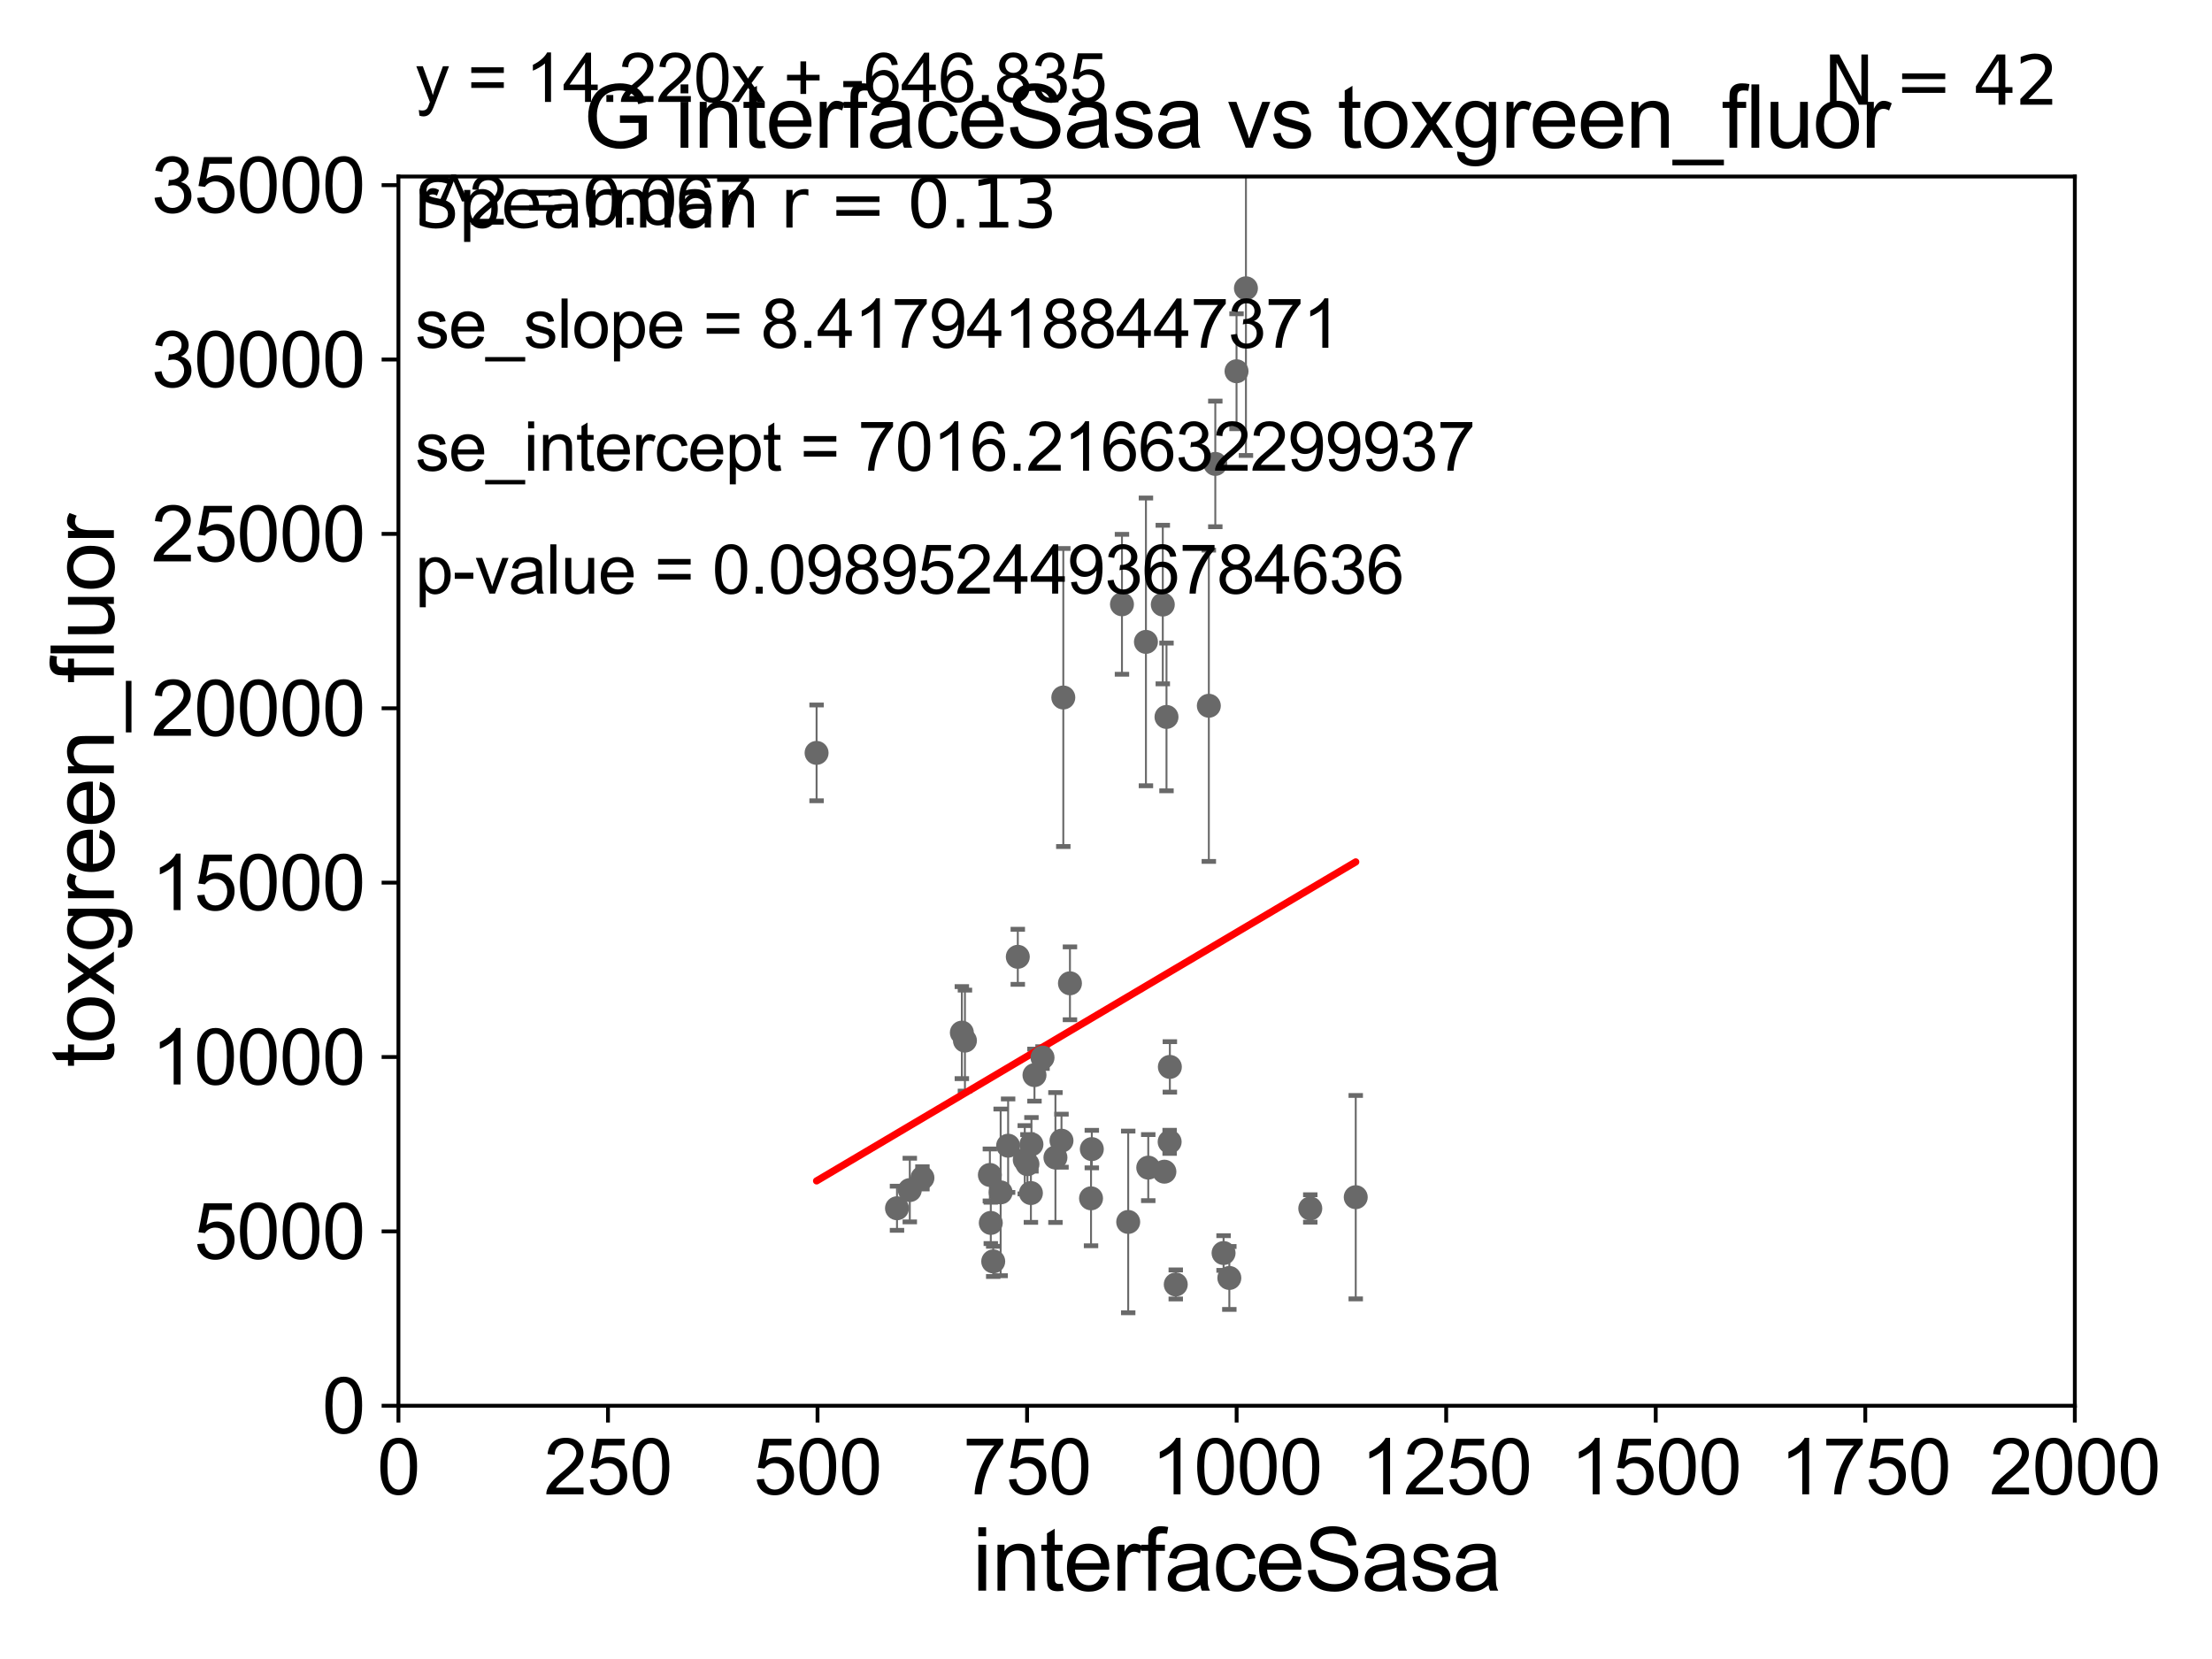 <?xml version="1.0" encoding="utf-8" standalone="no"?>
<!DOCTYPE svg PUBLIC "-//W3C//DTD SVG 1.1//EN"
  "http://www.w3.org/Graphics/SVG/1.1/DTD/svg11.dtd">
<svg xmlns:xlink="http://www.w3.org/1999/xlink" width="460.8pt" height="345.6pt" viewBox="0 0 460.8 345.6" xmlns="http://www.w3.org/2000/svg" version="1.1">
 <defs>
  <style type="text/css">*{stroke-linejoin: round; stroke-linecap: butt}</style>
 </defs>
 <g id="figure_1">
  <g id="patch_1">
   <path d="M 0 345.6 
L 460.8 345.6 
L 460.8 0 
L 0 0 
z
" style="fill: #ffffff"/>
  </g>
  <g id="axes_1">
   <g id="patch_2">
    <path d="M 83 292.84 
L 432.225 292.84 
L 432.225 36.775 
L 83 36.775 
z
" style="fill: #ffffff"/>
   </g>
   <g id="PathCollection_1">
    <defs>
     <path id="mec2fe2b37c" d="M 0 1.118 
C 0.297 1.118 0.581 1 0.791 0.791 
C 1 0.581 1.118 0.297 1.118 0 
C 1.118 -0.297 1 -0.581 0.791 -0.791 
C 0.581 -1 0.297 -1.118 0 -1.118 
C -0.297 -1.118 -0.581 -1 -0.791 -0.791 
C -1 -0.581 -1.118 -0.297 -1.118 0 
C -1.118 0.297 -1 0.581 -0.791 0.791 
C -0.581 1 -0.297 1.118 0 1.118 
z
" style="stroke: #696969"/>
    </defs>
    <g clip-path="url(#p91beee4e38)">
     <use xlink:href="#mec2fe2b37c" x="186.861" y="251.703" style="fill: #696969; stroke: #696969"/>
     <use xlink:href="#mec2fe2b37c" x="201.014" y="216.78" style="fill: #696969; stroke: #696969"/>
     <use xlink:href="#mec2fe2b37c" x="214.869" y="238.386" style="fill: #696969; stroke: #696969"/>
     <use xlink:href="#mec2fe2b37c" x="239.203" y="243.238" style="fill: #696969; stroke: #696969"/>
     <use xlink:href="#mec2fe2b37c" x="235.026" y="254.553" style="fill: #696969; stroke: #696969"/>
     <use xlink:href="#mec2fe2b37c" x="244.932" y="267.577" style="fill: #696969; stroke: #696969"/>
     <use xlink:href="#mec2fe2b37c" x="189.526" y="247.912" style="fill: #696969; stroke: #696969"/>
     <use xlink:href="#mec2fe2b37c" x="227.445" y="239.38" style="fill: #696969; stroke: #696969"/>
     <use xlink:href="#mec2fe2b37c" x="254.892" y="261.029" style="fill: #696969; stroke: #696969"/>
     <use xlink:href="#mec2fe2b37c" x="213.477" y="241.603" style="fill: #696969; stroke: #696969"/>
     <use xlink:href="#mec2fe2b37c" x="243.703" y="222.257" style="fill: #696969; stroke: #696969"/>
     <use xlink:href="#mec2fe2b37c" x="214.757" y="248.535" style="fill: #696969; stroke: #696969"/>
     <use xlink:href="#mec2fe2b37c" x="221.506" y="145.302" style="fill: #696969; stroke: #696969"/>
     <use xlink:href="#mec2fe2b37c" x="282.425" y="249.395" style="fill: #696969; stroke: #696969"/>
     <use xlink:href="#mec2fe2b37c" x="222.891" y="204.84" style="fill: #696969; stroke: #696969"/>
     <use xlink:href="#mec2fe2b37c" x="242.563" y="244.082" style="fill: #696969; stroke: #696969"/>
     <use xlink:href="#mec2fe2b37c" x="256.093" y="266.224" style="fill: #696969; stroke: #696969"/>
     <use xlink:href="#mec2fe2b37c" x="251.822" y="147.023" style="fill: #696969; stroke: #696969"/>
     <use xlink:href="#mec2fe2b37c" x="219.867" y="241.129" style="fill: #696969; stroke: #696969"/>
     <use xlink:href="#mec2fe2b37c" x="206.21" y="244.763" style="fill: #696969; stroke: #696969"/>
     <use xlink:href="#mec2fe2b37c" x="212.026" y="199.322" style="fill: #696969; stroke: #696969"/>
     <use xlink:href="#mec2fe2b37c" x="233.726" y="125.886" style="fill: #696969; stroke: #696969"/>
     <use xlink:href="#mec2fe2b37c" x="170.109" y="156.841" style="fill: #696969; stroke: #696969"/>
     <use xlink:href="#mec2fe2b37c" x="217.177" y="220.313" style="fill: #696969; stroke: #696969"/>
     <use xlink:href="#mec2fe2b37c" x="214.038" y="242.52" style="fill: #696969; stroke: #696969"/>
     <use xlink:href="#mec2fe2b37c" x="243.659" y="237.866" style="fill: #696969; stroke: #696969"/>
     <use xlink:href="#mec2fe2b37c" x="210.01" y="238.669" style="fill: #696969; stroke: #696969"/>
     <use xlink:href="#mec2fe2b37c" x="242.231" y="125.939" style="fill: #696969; stroke: #696969"/>
     <use xlink:href="#mec2fe2b37c" x="221.129" y="237.626" style="fill: #696969; stroke: #696969"/>
     <use xlink:href="#mec2fe2b37c" x="238.719" y="133.718" style="fill: #696969; stroke: #696969"/>
     <use xlink:href="#mec2fe2b37c" x="259.552" y="60.054" style="fill: #696969; stroke: #696969"/>
     <use xlink:href="#mec2fe2b37c" x="227.282" y="249.635" style="fill: #696969; stroke: #696969"/>
     <use xlink:href="#mec2fe2b37c" x="206.905" y="262.775" style="fill: #696969; stroke: #696969"/>
     <use xlink:href="#mec2fe2b37c" x="243.003" y="149.352" style="fill: #696969; stroke: #696969"/>
     <use xlink:href="#mec2fe2b37c" x="200.371" y="215.115" style="fill: #696969; stroke: #696969"/>
     <use xlink:href="#mec2fe2b37c" x="253.17" y="96.642" style="fill: #696969; stroke: #696969"/>
     <use xlink:href="#mec2fe2b37c" x="272.954" y="251.745" style="fill: #696969; stroke: #696969"/>
     <use xlink:href="#mec2fe2b37c" x="215.501" y="223.968" style="fill: #696969; stroke: #696969"/>
     <use xlink:href="#mec2fe2b37c" x="208.454" y="248.393" style="fill: #696969; stroke: #696969"/>
     <use xlink:href="#mec2fe2b37c" x="192.159" y="245.369" style="fill: #696969; stroke: #696969"/>
     <use xlink:href="#mec2fe2b37c" x="257.593" y="77.339" style="fill: #696969; stroke: #696969"/>
     <use xlink:href="#mec2fe2b37c" x="206.4" y="254.754" style="fill: #696969; stroke: #696969"/>
    </g>
   </g>
   <g id="matplotlib.axis_1">
    <g id="xtick_1">
     <g id="line2d_1">
      <defs>
       <path id="mace570575e" d="M 0 0 
L 0 3.5 
" style="stroke: #000000; stroke-width: 0.8"/>
      </defs>
      <g>
       <use xlink:href="#mace570575e" x="83" y="292.84" style="stroke: #000000; stroke-width: 0.8"/>
      </g>
     </g>
     <g id="text_1">
      <!-- 0 -->
      <g transform="translate(78.551 311.293)scale(0.16 -0.16)">
       <defs>
        <path id="ArialMT-30" d="M 266 2259 
Q 266 3072 433 3567 
Q 600 4063 929 4331 
Q 1259 4600 1759 4600 
Q 2128 4600 2406 4451 
Q 2684 4303 2865 4023 
Q 3047 3744 3150 3342 
Q 3253 2941 3253 2259 
Q 3253 1453 3087 958 
Q 2922 463 2592 192 
Q 2263 -78 1759 -78 
Q 1097 -78 719 397 
Q 266 969 266 2259 
z
M 844 2259 
Q 844 1131 1108 757 
Q 1372 384 1759 384 
Q 2147 384 2411 759 
Q 2675 1134 2675 2259 
Q 2675 3391 2411 3762 
Q 2147 4134 1753 4134 
Q 1366 4134 1134 3806 
Q 844 3388 844 2259 
z
" transform="scale(0.016)"/>
       </defs>
       <use xlink:href="#ArialMT-30"/>
      </g>
     </g>
    </g>
    <g id="xtick_2">
     <g id="line2d_2">
      <g>
       <use xlink:href="#mace570575e" x="126.653" y="292.84" style="stroke: #000000; stroke-width: 0.8"/>
      </g>
     </g>
     <g id="text_2">
      <!-- 250 -->
      <g transform="translate(113.307 311.293)scale(0.16 -0.16)">
       <defs>
        <path id="ArialMT-32" d="M 3222 541 
L 3222 0 
L 194 0 
Q 188 203 259 391 
Q 375 700 629 1000 
Q 884 1300 1366 1694 
Q 2113 2306 2375 2664 
Q 2638 3022 2638 3341 
Q 2638 3675 2398 3904 
Q 2159 4134 1775 4134 
Q 1369 4134 1125 3890 
Q 881 3647 878 3216 
L 300 3275 
Q 359 3922 746 4261 
Q 1134 4600 1788 4600 
Q 2447 4600 2831 4234 
Q 3216 3869 3216 3328 
Q 3216 3053 3103 2787 
Q 2991 2522 2730 2228 
Q 2469 1934 1863 1422 
Q 1356 997 1212 845 
Q 1069 694 975 541 
L 3222 541 
z
" transform="scale(0.016)"/>
        <path id="ArialMT-35" d="M 266 1200 
L 856 1250 
Q 922 819 1161 601 
Q 1400 384 1738 384 
Q 2144 384 2425 690 
Q 2706 997 2706 1503 
Q 2706 1984 2436 2262 
Q 2166 2541 1728 2541 
Q 1456 2541 1237 2417 
Q 1019 2294 894 2097 
L 366 2166 
L 809 4519 
L 3088 4519 
L 3088 3981 
L 1259 3981 
L 1013 2750 
Q 1425 3038 1878 3038 
Q 2478 3038 2890 2622 
Q 3303 2206 3303 1553 
Q 3303 931 2941 478 
Q 2500 -78 1738 -78 
Q 1113 -78 717 272 
Q 322 622 266 1200 
z
" transform="scale(0.016)"/>
       </defs>
       <use xlink:href="#ArialMT-32"/>
       <use xlink:href="#ArialMT-35" x="55.615"/>
       <use xlink:href="#ArialMT-30" x="111.23"/>
      </g>
     </g>
    </g>
    <g id="xtick_3">
     <g id="line2d_3">
      <g>
       <use xlink:href="#mace570575e" x="170.306" y="292.84" style="stroke: #000000; stroke-width: 0.8"/>
      </g>
     </g>
     <g id="text_3">
      <!-- 500 -->
      <g transform="translate(156.96 311.293)scale(0.16 -0.16)">
       <use xlink:href="#ArialMT-35"/>
       <use xlink:href="#ArialMT-30" x="55.615"/>
       <use xlink:href="#ArialMT-30" x="111.23"/>
      </g>
     </g>
    </g>
    <g id="xtick_4">
     <g id="line2d_4">
      <g>
       <use xlink:href="#mace570575e" x="213.959" y="292.84" style="stroke: #000000; stroke-width: 0.8"/>
      </g>
     </g>
     <g id="text_4">
      <!-- 750 -->
      <g transform="translate(200.613 311.293)scale(0.16 -0.16)">
       <defs>
        <path id="ArialMT-37" d="M 303 3981 
L 303 4522 
L 3269 4522 
L 3269 4084 
Q 2831 3619 2401 2847 
Q 1972 2075 1738 1259 
Q 1569 684 1522 0 
L 944 0 
Q 953 541 1156 1306 
Q 1359 2072 1739 2783 
Q 2119 3494 2547 3981 
L 303 3981 
z
" transform="scale(0.016)"/>
       </defs>
       <use xlink:href="#ArialMT-37"/>
       <use xlink:href="#ArialMT-35" x="55.615"/>
       <use xlink:href="#ArialMT-30" x="111.23"/>
      </g>
     </g>
    </g>
    <g id="xtick_5">
     <g id="line2d_5">
      <g>
       <use xlink:href="#mace570575e" x="257.613" y="292.84" style="stroke: #000000; stroke-width: 0.8"/>
      </g>
     </g>
     <g id="text_5">
      <!-- 1000 -->
      <g transform="translate(239.817 311.293)scale(0.16 -0.16)">
       <defs>
        <path id="ArialMT-31" d="M 2384 0 
L 1822 0 
L 1822 3584 
Q 1619 3391 1289 3197 
Q 959 3003 697 2906 
L 697 3450 
Q 1169 3672 1522 3987 
Q 1875 4303 2022 4600 
L 2384 4600 
L 2384 0 
z
" transform="scale(0.016)"/>
       </defs>
       <use xlink:href="#ArialMT-31"/>
       <use xlink:href="#ArialMT-30" x="55.615"/>
       <use xlink:href="#ArialMT-30" x="111.23"/>
       <use xlink:href="#ArialMT-30" x="166.846"/>
      </g>
     </g>
    </g>
    <g id="xtick_6">
     <g id="line2d_6">
      <g>
       <use xlink:href="#mace570575e" x="301.266" y="292.84" style="stroke: #000000; stroke-width: 0.8"/>
      </g>
     </g>
     <g id="text_6">
      <!-- 1250 -->
      <g transform="translate(283.471 311.293)scale(0.16 -0.16)">
       <use xlink:href="#ArialMT-31"/>
       <use xlink:href="#ArialMT-32" x="55.615"/>
       <use xlink:href="#ArialMT-35" x="111.23"/>
       <use xlink:href="#ArialMT-30" x="166.846"/>
      </g>
     </g>
    </g>
    <g id="xtick_7">
     <g id="line2d_7">
      <g>
       <use xlink:href="#mace570575e" x="344.919" y="292.84" style="stroke: #000000; stroke-width: 0.8"/>
      </g>
     </g>
     <g id="text_7">
      <!-- 1500 -->
      <g transform="translate(327.124 311.293)scale(0.16 -0.16)">
       <use xlink:href="#ArialMT-31"/>
       <use xlink:href="#ArialMT-35" x="55.615"/>
       <use xlink:href="#ArialMT-30" x="111.23"/>
       <use xlink:href="#ArialMT-30" x="166.846"/>
      </g>
     </g>
    </g>
    <g id="xtick_8">
     <g id="line2d_8">
      <g>
       <use xlink:href="#mace570575e" x="388.572" y="292.84" style="stroke: #000000; stroke-width: 0.8"/>
      </g>
     </g>
     <g id="text_8">
      <!-- 1750 -->
      <g transform="translate(370.777 311.293)scale(0.16 -0.16)">
       <use xlink:href="#ArialMT-31"/>
       <use xlink:href="#ArialMT-37" x="55.615"/>
       <use xlink:href="#ArialMT-35" x="111.23"/>
       <use xlink:href="#ArialMT-30" x="166.846"/>
      </g>
     </g>
    </g>
    <g id="xtick_9">
     <g id="line2d_9">
      <g>
       <use xlink:href="#mace570575e" x="432.225" y="292.84" style="stroke: #000000; stroke-width: 0.8"/>
      </g>
     </g>
     <g id="text_9">
      <!-- 2000 -->
      <g transform="translate(414.43 311.293)scale(0.16 -0.16)">
       <use xlink:href="#ArialMT-32"/>
       <use xlink:href="#ArialMT-30" x="55.615"/>
       <use xlink:href="#ArialMT-30" x="111.23"/>
       <use xlink:href="#ArialMT-30" x="166.846"/>
      </g>
     </g>
    </g>
    <g id="text_10">
     <!-- interfaceSasa -->
     <g transform="translate(202.583 331.357)scale(0.18 -0.18)">
      <defs>
       <path id="ArialMT-69" d="M 425 3934 
L 425 4581 
L 988 4581 
L 988 3934 
L 425 3934 
z
M 425 0 
L 425 3319 
L 988 3319 
L 988 0 
L 425 0 
z
" transform="scale(0.016)"/>
       <path id="ArialMT-6e" d="M 422 0 
L 422 3319 
L 928 3319 
L 928 2847 
Q 1294 3394 1984 3394 
Q 2284 3394 2536 3286 
Q 2788 3178 2913 3003 
Q 3038 2828 3088 2588 
Q 3119 2431 3119 2041 
L 3119 0 
L 2556 0 
L 2556 2019 
Q 2556 2363 2490 2533 
Q 2425 2703 2258 2804 
Q 2091 2906 1866 2906 
Q 1506 2906 1245 2678 
Q 984 2450 984 1813 
L 984 0 
L 422 0 
z
" transform="scale(0.016)"/>
       <path id="ArialMT-74" d="M 1650 503 
L 1731 6 
Q 1494 -44 1306 -44 
Q 1000 -44 831 53 
Q 663 150 594 308 
Q 525 466 525 972 
L 525 2881 
L 113 2881 
L 113 3319 
L 525 3319 
L 525 4141 
L 1084 4478 
L 1084 3319 
L 1650 3319 
L 1650 2881 
L 1084 2881 
L 1084 941 
Q 1084 700 1114 631 
Q 1144 563 1211 522 
Q 1278 481 1403 481 
Q 1497 481 1650 503 
z
" transform="scale(0.016)"/>
       <path id="ArialMT-65" d="M 2694 1069 
L 3275 997 
Q 3138 488 2766 206 
Q 2394 -75 1816 -75 
Q 1088 -75 661 373 
Q 234 822 234 1631 
Q 234 2469 665 2931 
Q 1097 3394 1784 3394 
Q 2450 3394 2872 2941 
Q 3294 2488 3294 1666 
Q 3294 1616 3291 1516 
L 816 1516 
Q 847 969 1125 678 
Q 1403 388 1819 388 
Q 2128 388 2347 550 
Q 2566 713 2694 1069 
z
M 847 1978 
L 2700 1978 
Q 2663 2397 2488 2606 
Q 2219 2931 1791 2931 
Q 1403 2931 1139 2672 
Q 875 2413 847 1978 
z
" transform="scale(0.016)"/>
       <path id="ArialMT-72" d="M 416 0 
L 416 3319 
L 922 3319 
L 922 2816 
Q 1116 3169 1280 3281 
Q 1444 3394 1641 3394 
Q 1925 3394 2219 3213 
L 2025 2691 
Q 1819 2813 1613 2813 
Q 1428 2813 1281 2702 
Q 1134 2591 1072 2394 
Q 978 2094 978 1738 
L 978 0 
L 416 0 
z
" transform="scale(0.016)"/>
       <path id="ArialMT-66" d="M 556 0 
L 556 2881 
L 59 2881 
L 59 3319 
L 556 3319 
L 556 3672 
Q 556 4006 616 4169 
Q 697 4388 901 4523 
Q 1106 4659 1475 4659 
Q 1713 4659 2000 4603 
L 1916 4113 
Q 1741 4144 1584 4144 
Q 1328 4144 1222 4034 
Q 1116 3925 1116 3625 
L 1116 3319 
L 1763 3319 
L 1763 2881 
L 1116 2881 
L 1116 0 
L 556 0 
z
" transform="scale(0.016)"/>
       <path id="ArialMT-61" d="M 2588 409 
Q 2275 144 1986 34 
Q 1697 -75 1366 -75 
Q 819 -75 525 192 
Q 231 459 231 875 
Q 231 1119 342 1320 
Q 453 1522 633 1644 
Q 813 1766 1038 1828 
Q 1203 1872 1538 1913 
Q 2219 1994 2541 2106 
Q 2544 2222 2544 2253 
Q 2544 2597 2384 2738 
Q 2169 2928 1744 2928 
Q 1347 2928 1158 2789 
Q 969 2650 878 2297 
L 328 2372 
Q 403 2725 575 2942 
Q 747 3159 1072 3276 
Q 1397 3394 1825 3394 
Q 2250 3394 2515 3294 
Q 2781 3194 2906 3042 
Q 3031 2891 3081 2659 
Q 3109 2516 3109 2141 
L 3109 1391 
Q 3109 606 3145 398 
Q 3181 191 3288 0 
L 2700 0 
Q 2613 175 2588 409 
z
M 2541 1666 
Q 2234 1541 1622 1453 
Q 1275 1403 1131 1340 
Q 988 1278 909 1158 
Q 831 1038 831 891 
Q 831 666 1001 516 
Q 1172 366 1500 366 
Q 1825 366 2078 508 
Q 2331 650 2450 897 
Q 2541 1088 2541 1459 
L 2541 1666 
z
" transform="scale(0.016)"/>
       <path id="ArialMT-63" d="M 2588 1216 
L 3141 1144 
Q 3050 572 2676 248 
Q 2303 -75 1759 -75 
Q 1078 -75 664 370 
Q 250 816 250 1647 
Q 250 2184 428 2587 
Q 606 2991 970 3192 
Q 1334 3394 1763 3394 
Q 2303 3394 2647 3120 
Q 2991 2847 3088 2344 
L 2541 2259 
Q 2463 2594 2264 2762 
Q 2066 2931 1784 2931 
Q 1359 2931 1093 2626 
Q 828 2322 828 1663 
Q 828 994 1084 691 
Q 1341 388 1753 388 
Q 2084 388 2306 591 
Q 2528 794 2588 1216 
z
" transform="scale(0.016)"/>
       <path id="ArialMT-53" d="M 288 1472 
L 859 1522 
Q 900 1178 1048 958 
Q 1197 738 1509 602 
Q 1822 466 2213 466 
Q 2559 466 2825 569 
Q 3091 672 3220 851 
Q 3350 1031 3350 1244 
Q 3350 1459 3225 1620 
Q 3100 1781 2813 1891 
Q 2628 1963 1997 2114 
Q 1366 2266 1113 2400 
Q 784 2572 623 2826 
Q 463 3081 463 3397 
Q 463 3744 659 4045 
Q 856 4347 1234 4503 
Q 1613 4659 2075 4659 
Q 2584 4659 2973 4495 
Q 3363 4331 3572 4012 
Q 3781 3694 3797 3291 
L 3216 3247 
Q 3169 3681 2898 3903 
Q 2628 4125 2100 4125 
Q 1550 4125 1298 3923 
Q 1047 3722 1047 3438 
Q 1047 3191 1225 3031 
Q 1400 2872 2139 2705 
Q 2878 2538 3153 2413 
Q 3553 2228 3743 1945 
Q 3934 1663 3934 1294 
Q 3934 928 3725 604 
Q 3516 281 3123 101 
Q 2731 -78 2241 -78 
Q 1619 -78 1198 103 
Q 778 284 539 648 
Q 300 1013 288 1472 
z
" transform="scale(0.016)"/>
       <path id="ArialMT-73" d="M 197 991 
L 753 1078 
Q 800 744 1014 566 
Q 1228 388 1613 388 
Q 2000 388 2187 545 
Q 2375 703 2375 916 
Q 2375 1106 2209 1216 
Q 2094 1291 1634 1406 
Q 1016 1563 777 1677 
Q 538 1791 414 1992 
Q 291 2194 291 2438 
Q 291 2659 392 2848 
Q 494 3038 669 3163 
Q 800 3259 1026 3326 
Q 1253 3394 1513 3394 
Q 1903 3394 2198 3281 
Q 2494 3169 2634 2976 
Q 2775 2784 2828 2463 
L 2278 2388 
Q 2241 2644 2061 2787 
Q 1881 2931 1553 2931 
Q 1166 2931 1000 2803 
Q 834 2675 834 2503 
Q 834 2394 903 2306 
Q 972 2216 1119 2156 
Q 1203 2125 1616 2013 
Q 2213 1853 2448 1751 
Q 2684 1650 2818 1456 
Q 2953 1263 2953 975 
Q 2953 694 2789 445 
Q 2625 197 2315 61 
Q 2006 -75 1616 -75 
Q 969 -75 630 194 
Q 291 463 197 991 
z
" transform="scale(0.016)"/>
      </defs>
      <use xlink:href="#ArialMT-69"/>
      <use xlink:href="#ArialMT-6e" x="22.217"/>
      <use xlink:href="#ArialMT-74" x="77.832"/>
      <use xlink:href="#ArialMT-65" x="105.615"/>
      <use xlink:href="#ArialMT-72" x="161.23"/>
      <use xlink:href="#ArialMT-66" x="194.531"/>
      <use xlink:href="#ArialMT-61" x="222.314"/>
      <use xlink:href="#ArialMT-63" x="277.93"/>
      <use xlink:href="#ArialMT-65" x="327.93"/>
      <use xlink:href="#ArialMT-53" x="383.545"/>
      <use xlink:href="#ArialMT-61" x="450.244"/>
      <use xlink:href="#ArialMT-73" x="505.859"/>
      <use xlink:href="#ArialMT-61" x="555.859"/>
     </g>
    </g>
   </g>
   <g id="matplotlib.axis_2">
    <g id="ytick_1">
     <g id="line2d_10">
      <defs>
       <path id="m9d677f8876" d="M 0 0 
L -3.5 0 
" style="stroke: #000000; stroke-width: 0.8"/>
      </defs>
      <g>
       <use xlink:href="#m9d677f8876" x="83" y="292.84" style="stroke: #000000; stroke-width: 0.8"/>
      </g>
     </g>
     <g id="text_11">
      <!-- 0 -->
      <g transform="translate(67.103 298.566)scale(0.16 -0.16)">
       <use xlink:href="#ArialMT-30"/>
      </g>
     </g>
    </g>
    <g id="ytick_2">
     <g id="line2d_11">
      <g>
       <use xlink:href="#m9d677f8876" x="83" y="256.516" style="stroke: #000000; stroke-width: 0.8"/>
      </g>
     </g>
     <g id="text_12">
      <!-- 5000 -->
      <g transform="translate(40.41 262.242)scale(0.16 -0.16)">
       <use xlink:href="#ArialMT-35"/>
       <use xlink:href="#ArialMT-30" x="55.615"/>
       <use xlink:href="#ArialMT-30" x="111.23"/>
       <use xlink:href="#ArialMT-30" x="166.846"/>
      </g>
     </g>
    </g>
    <g id="ytick_3">
     <g id="line2d_12">
      <g>
       <use xlink:href="#m9d677f8876" x="83" y="220.192" style="stroke: #000000; stroke-width: 0.8"/>
      </g>
     </g>
     <g id="text_13">
      <!-- 10000 -->
      <g transform="translate(31.512 225.918)scale(0.16 -0.16)">
       <use xlink:href="#ArialMT-31"/>
       <use xlink:href="#ArialMT-30" x="55.615"/>
       <use xlink:href="#ArialMT-30" x="111.23"/>
       <use xlink:href="#ArialMT-30" x="166.846"/>
       <use xlink:href="#ArialMT-30" x="222.461"/>
      </g>
     </g>
    </g>
    <g id="ytick_4">
     <g id="line2d_13">
      <g>
       <use xlink:href="#m9d677f8876" x="83" y="183.867" style="stroke: #000000; stroke-width: 0.8"/>
      </g>
     </g>
     <g id="text_14">
      <!-- 15000 -->
      <g transform="translate(31.512 189.594)scale(0.16 -0.16)">
       <use xlink:href="#ArialMT-31"/>
       <use xlink:href="#ArialMT-35" x="55.615"/>
       <use xlink:href="#ArialMT-30" x="111.23"/>
       <use xlink:href="#ArialMT-30" x="166.846"/>
       <use xlink:href="#ArialMT-30" x="222.461"/>
      </g>
     </g>
    </g>
    <g id="ytick_5">
     <g id="line2d_14">
      <g>
       <use xlink:href="#m9d677f8876" x="83" y="147.543" style="stroke: #000000; stroke-width: 0.8"/>
      </g>
     </g>
     <g id="text_15">
      <!-- 20000 -->
      <g transform="translate(31.512 153.27)scale(0.16 -0.16)">
       <use xlink:href="#ArialMT-32"/>
       <use xlink:href="#ArialMT-30" x="55.615"/>
       <use xlink:href="#ArialMT-30" x="111.23"/>
       <use xlink:href="#ArialMT-30" x="166.846"/>
       <use xlink:href="#ArialMT-30" x="222.461"/>
      </g>
     </g>
    </g>
    <g id="ytick_6">
     <g id="line2d_15">
      <g>
       <use xlink:href="#m9d677f8876" x="83" y="111.219" style="stroke: #000000; stroke-width: 0.8"/>
      </g>
     </g>
     <g id="text_16">
      <!-- 25000 -->
      <g transform="translate(31.512 116.945)scale(0.16 -0.16)">
       <use xlink:href="#ArialMT-32"/>
       <use xlink:href="#ArialMT-35" x="55.615"/>
       <use xlink:href="#ArialMT-30" x="111.23"/>
       <use xlink:href="#ArialMT-30" x="166.846"/>
       <use xlink:href="#ArialMT-30" x="222.461"/>
      </g>
     </g>
    </g>
    <g id="ytick_7">
     <g id="line2d_16">
      <g>
       <use xlink:href="#m9d677f8876" x="83" y="74.895" style="stroke: #000000; stroke-width: 0.8"/>
      </g>
     </g>
     <g id="text_17">
      <!-- 30000 -->
      <g transform="translate(31.512 80.621)scale(0.16 -0.16)">
       <defs>
        <path id="ArialMT-33" d="M 269 1209 
L 831 1284 
Q 928 806 1161 595 
Q 1394 384 1728 384 
Q 2125 384 2398 659 
Q 2672 934 2672 1341 
Q 2672 1728 2419 1979 
Q 2166 2231 1775 2231 
Q 1616 2231 1378 2169 
L 1441 2663 
Q 1497 2656 1531 2656 
Q 1891 2656 2178 2843 
Q 2466 3031 2466 3422 
Q 2466 3731 2256 3934 
Q 2047 4138 1716 4138 
Q 1388 4138 1169 3931 
Q 950 3725 888 3313 
L 325 3413 
Q 428 3978 793 4289 
Q 1159 4600 1703 4600 
Q 2078 4600 2393 4439 
Q 2709 4278 2876 4000 
Q 3044 3722 3044 3409 
Q 3044 3113 2884 2869 
Q 2725 2625 2413 2481 
Q 2819 2388 3044 2092 
Q 3269 1797 3269 1353 
Q 3269 753 2831 336 
Q 2394 -81 1725 -81 
Q 1122 -81 723 278 
Q 325 638 269 1209 
z
" transform="scale(0.016)"/>
       </defs>
       <use xlink:href="#ArialMT-33"/>
       <use xlink:href="#ArialMT-30" x="55.615"/>
       <use xlink:href="#ArialMT-30" x="111.23"/>
       <use xlink:href="#ArialMT-30" x="166.846"/>
       <use xlink:href="#ArialMT-30" x="222.461"/>
      </g>
     </g>
    </g>
    <g id="ytick_8">
     <g id="line2d_17">
      <g>
       <use xlink:href="#m9d677f8876" x="83" y="38.571" style="stroke: #000000; stroke-width: 0.8"/>
      </g>
     </g>
     <g id="text_18">
      <!-- 35000 -->
      <g transform="translate(31.512 44.297)scale(0.16 -0.16)">
       <use xlink:href="#ArialMT-33"/>
       <use xlink:href="#ArialMT-35" x="55.615"/>
       <use xlink:href="#ArialMT-30" x="111.23"/>
       <use xlink:href="#ArialMT-30" x="166.846"/>
       <use xlink:href="#ArialMT-30" x="222.461"/>
      </g>
     </g>
    </g>
    <g id="text_19">
     <!-- toxgreen_fluor -->
     <g transform="translate(23.724 222.34)rotate(-90)scale(0.18 -0.18)">
      <defs>
       <path id="ArialMT-6f" d="M 213 1659 
Q 213 2581 725 3025 
Q 1153 3394 1769 3394 
Q 2453 3394 2887 2945 
Q 3322 2497 3322 1706 
Q 3322 1066 3130 698 
Q 2938 331 2570 128 
Q 2203 -75 1769 -75 
Q 1072 -75 642 372 
Q 213 819 213 1659 
z
M 791 1659 
Q 791 1022 1069 705 
Q 1347 388 1769 388 
Q 2188 388 2466 706 
Q 2744 1025 2744 1678 
Q 2744 2294 2464 2611 
Q 2184 2928 1769 2928 
Q 1347 2928 1069 2612 
Q 791 2297 791 1659 
z
" transform="scale(0.016)"/>
       <path id="ArialMT-78" d="M 47 0 
L 1259 1725 
L 138 3319 
L 841 3319 
L 1350 2541 
Q 1494 2319 1581 2169 
Q 1719 2375 1834 2534 
L 2394 3319 
L 3066 3319 
L 1919 1756 
L 3153 0 
L 2463 0 
L 1781 1031 
L 1600 1309 
L 728 0 
L 47 0 
z
" transform="scale(0.016)"/>
       <path id="ArialMT-67" d="M 319 -275 
L 866 -356 
Q 900 -609 1056 -725 
Q 1266 -881 1628 -881 
Q 2019 -881 2231 -725 
Q 2444 -569 2519 -288 
Q 2563 -116 2559 434 
Q 2191 0 1641 0 
Q 956 0 581 494 
Q 206 988 206 1678 
Q 206 2153 378 2554 
Q 550 2956 876 3175 
Q 1203 3394 1644 3394 
Q 2231 3394 2613 2919 
L 2613 3319 
L 3131 3319 
L 3131 450 
Q 3131 -325 2973 -648 
Q 2816 -972 2473 -1159 
Q 2131 -1347 1631 -1347 
Q 1038 -1347 672 -1080 
Q 306 -813 319 -275 
z
M 784 1719 
Q 784 1066 1043 766 
Q 1303 466 1694 466 
Q 2081 466 2343 764 
Q 2606 1063 2606 1700 
Q 2606 2309 2336 2618 
Q 2066 2928 1684 2928 
Q 1309 2928 1046 2623 
Q 784 2319 784 1719 
z
" transform="scale(0.016)"/>
       <path id="ArialMT-5f" d="M -97 -1272 
L -97 -866 
L 3631 -866 
L 3631 -1272 
L -97 -1272 
z
" transform="scale(0.016)"/>
       <path id="ArialMT-6c" d="M 409 0 
L 409 4581 
L 972 4581 
L 972 0 
L 409 0 
z
" transform="scale(0.016)"/>
       <path id="ArialMT-75" d="M 2597 0 
L 2597 488 
Q 2209 -75 1544 -75 
Q 1250 -75 995 37 
Q 741 150 617 320 
Q 494 491 444 738 
Q 409 903 409 1263 
L 409 3319 
L 972 3319 
L 972 1478 
Q 972 1038 1006 884 
Q 1059 663 1231 536 
Q 1403 409 1656 409 
Q 1909 409 2131 539 
Q 2353 669 2445 892 
Q 2538 1116 2538 1541 
L 2538 3319 
L 3100 3319 
L 3100 0 
L 2597 0 
z
" transform="scale(0.016)"/>
      </defs>
      <use xlink:href="#ArialMT-74"/>
      <use xlink:href="#ArialMT-6f" x="27.783"/>
      <use xlink:href="#ArialMT-78" x="83.398"/>
      <use xlink:href="#ArialMT-67" x="133.398"/>
      <use xlink:href="#ArialMT-72" x="189.014"/>
      <use xlink:href="#ArialMT-65" x="222.314"/>
      <use xlink:href="#ArialMT-65" x="277.93"/>
      <use xlink:href="#ArialMT-6e" x="333.545"/>
      <use xlink:href="#ArialMT-5f" x="389.16"/>
      <use xlink:href="#ArialMT-66" x="444.775"/>
      <use xlink:href="#ArialMT-6c" x="472.559"/>
      <use xlink:href="#ArialMT-75" x="494.775"/>
      <use xlink:href="#ArialMT-6f" x="550.391"/>
      <use xlink:href="#ArialMT-72" x="606.006"/>
     </g>
    </g>
   </g>
   <g id="LineCollection_1">
    <path d="M 186.861 256.298 
L 186.861 247.108 
" clip-path="url(#p91beee4e38)" style="fill: none; stroke: #696969; stroke-width: 0.4"/>
    <path d="M 201.014 227.297 
L 201.014 206.263 
" clip-path="url(#p91beee4e38)" style="fill: none; stroke: #696969; stroke-width: 0.4"/>
    <path d="M 214.869 243.968 
L 214.869 232.803 
" clip-path="url(#p91beee4e38)" style="fill: none; stroke: #696969; stroke-width: 0.4"/>
    <path d="M 239.203 250.119 
L 239.203 236.357 
" clip-path="url(#p91beee4e38)" style="fill: none; stroke: #696969; stroke-width: 0.4"/>
    <path d="M 235.026 273.473 
L 235.026 235.632 
" clip-path="url(#p91beee4e38)" style="fill: none; stroke: #696969; stroke-width: 0.4"/>
    <path d="M 244.932 270.604 
L 244.932 264.55 
" clip-path="url(#p91beee4e38)" style="fill: none; stroke: #696969; stroke-width: 0.4"/>
    <path d="M 189.526 254.544 
L 189.526 241.28 
" clip-path="url(#p91beee4e38)" style="fill: none; stroke: #696969; stroke-width: 0.4"/>
    <path d="M 227.445 243.288 
L 227.445 235.471 
" clip-path="url(#p91beee4e38)" style="fill: none; stroke: #696969; stroke-width: 0.4"/>
    <path d="M 254.892 264.642 
L 254.892 257.417 
" clip-path="url(#p91beee4e38)" style="fill: none; stroke: #696969; stroke-width: 0.4"/>
    <path d="M 213.477 248.719 
L 213.477 234.486 
" clip-path="url(#p91beee4e38)" style="fill: none; stroke: #696969; stroke-width: 0.4"/>
    <path d="M 243.703 227.514 
L 243.703 216.999 
" clip-path="url(#p91beee4e38)" style="fill: none; stroke: #696969; stroke-width: 0.4"/>
    <path d="M 214.757 254.642 
L 214.757 242.428 
" clip-path="url(#p91beee4e38)" style="fill: none; stroke: #696969; stroke-width: 0.4"/>
    <path d="M 221.506 176.343 
L 221.506 114.261 
" clip-path="url(#p91beee4e38)" style="fill: none; stroke: #696969; stroke-width: 0.4"/>
    <path d="M 282.425 270.583 
L 282.425 228.207 
" clip-path="url(#p91beee4e38)" style="fill: none; stroke: #696969; stroke-width: 0.4"/>
    <path d="M 222.891 212.427 
L 222.891 197.253 
" clip-path="url(#p91beee4e38)" style="fill: none; stroke: #696969; stroke-width: 0.4"/>
    <path d="M 242.563 244.986 
L 242.563 243.178 
" clip-path="url(#p91beee4e38)" style="fill: none; stroke: #696969; stroke-width: 0.4"/>
    <path d="M 256.093 272.779 
L 256.093 259.668 
" clip-path="url(#p91beee4e38)" style="fill: none; stroke: #696969; stroke-width: 0.4"/>
    <path d="M 251.822 179.444 
L 251.822 114.602 
" clip-path="url(#p91beee4e38)" style="fill: none; stroke: #696969; stroke-width: 0.4"/>
    <path d="M 219.867 254.655 
L 219.867 227.604 
" clip-path="url(#p91beee4e38)" style="fill: none; stroke: #696969; stroke-width: 0.4"/>
    <path d="M 206.21 250.174 
L 206.21 239.352 
" clip-path="url(#p91beee4e38)" style="fill: none; stroke: #696969; stroke-width: 0.4"/>
    <path d="M 212.026 205.059 
L 212.026 193.584 
" clip-path="url(#p91beee4e38)" style="fill: none; stroke: #696969; stroke-width: 0.4"/>
    <path d="M 233.726 140.457 
L 233.726 111.314 
" clip-path="url(#p91beee4e38)" style="fill: none; stroke: #696969; stroke-width: 0.4"/>
    <path d="M 170.109 166.82 
L 170.109 146.861 
" clip-path="url(#p91beee4e38)" style="fill: none; stroke: #696969; stroke-width: 0.4"/>
    <path d="M 217.177 222.581 
L 217.177 218.045 
" clip-path="url(#p91beee4e38)" style="fill: none; stroke: #696969; stroke-width: 0.4"/>
    <path d="M 214.038 248.688 
L 214.038 236.352 
" clip-path="url(#p91beee4e38)" style="fill: none; stroke: #696969; stroke-width: 0.4"/>
    <path d="M 243.659 240.273 
L 243.659 235.46 
" clip-path="url(#p91beee4e38)" style="fill: none; stroke: #696969; stroke-width: 0.4"/>
    <path d="M 210.01 248.408 
L 210.01 228.93 
" clip-path="url(#p91beee4e38)" style="fill: none; stroke: #696969; stroke-width: 0.4"/>
    <path d="M 242.231 142.455 
L 242.231 109.423 
" clip-path="url(#p91beee4e38)" style="fill: none; stroke: #696969; stroke-width: 0.4"/>
    <path d="M 221.129 243.153 
L 221.129 232.099 
" clip-path="url(#p91beee4e38)" style="fill: none; stroke: #696969; stroke-width: 0.4"/>
    <path d="M 238.719 163.689 
L 238.719 103.748 
" clip-path="url(#p91beee4e38)" style="fill: none; stroke: #696969; stroke-width: 0.4"/>
    <path d="M 259.552 94.883 
L 259.552 25.225 
" clip-path="url(#p91beee4e38)" style="fill: none; stroke: #696969; stroke-width: 0.4"/>
    <path d="M 227.282 259.513 
L 227.282 239.756 
" clip-path="url(#p91beee4e38)" style="fill: none; stroke: #696969; stroke-width: 0.4"/>
    <path d="M 206.905 265.922 
L 206.905 259.628 
" clip-path="url(#p91beee4e38)" style="fill: none; stroke: #696969; stroke-width: 0.4"/>
    <path d="M 243.003 164.74 
L 243.003 133.965 
" clip-path="url(#p91beee4e38)" style="fill: none; stroke: #696969; stroke-width: 0.4"/>
    <path d="M 200.371 224.7 
L 200.371 205.53 
" clip-path="url(#p91beee4e38)" style="fill: none; stroke: #696969; stroke-width: 0.4"/>
    <path d="M 253.17 109.725 
L 253.17 83.558 
" clip-path="url(#p91beee4e38)" style="fill: none; stroke: #696969; stroke-width: 0.4"/>
    <path d="M 272.954 254.604 
L 272.954 248.885 
" clip-path="url(#p91beee4e38)" style="fill: none; stroke: #696969; stroke-width: 0.4"/>
    <path d="M 215.501 229.385 
L 215.501 218.552 
" clip-path="url(#p91beee4e38)" style="fill: none; stroke: #696969; stroke-width: 0.4"/>
    <path d="M 208.454 265.753 
L 208.454 231.034 
" clip-path="url(#p91beee4e38)" style="fill: none; stroke: #696969; stroke-width: 0.4"/>
    <path d="M 192.159 247.686 
L 192.159 243.052 
" clip-path="url(#p91beee4e38)" style="fill: none; stroke: #696969; stroke-width: 0.4"/>
    <path d="M 257.593 89.318 
L 257.593 65.36 
" clip-path="url(#p91beee4e38)" style="fill: none; stroke: #696969; stroke-width: 0.4"/>
    <path d="M 206.4 259.056 
L 206.4 250.451 
" clip-path="url(#p91beee4e38)" style="fill: none; stroke: #696969; stroke-width: 0.4"/>
   </g>
   <g id="line2d_18">
    <defs>
     <path id="mf91fd388a1" d="M 1.5 0 
L -1.5 -0 
" style="stroke: #696969"/>
    </defs>
    <g clip-path="url(#p91beee4e38)">
     <use xlink:href="#mf91fd388a1" x="186.861" y="256.298" style="fill: #696969; stroke: #696969"/>
     <use xlink:href="#mf91fd388a1" x="201.014" y="227.297" style="fill: #696969; stroke: #696969"/>
     <use xlink:href="#mf91fd388a1" x="214.869" y="243.968" style="fill: #696969; stroke: #696969"/>
     <use xlink:href="#mf91fd388a1" x="239.203" y="250.119" style="fill: #696969; stroke: #696969"/>
     <use xlink:href="#mf91fd388a1" x="235.026" y="273.473" style="fill: #696969; stroke: #696969"/>
     <use xlink:href="#mf91fd388a1" x="244.932" y="270.604" style="fill: #696969; stroke: #696969"/>
     <use xlink:href="#mf91fd388a1" x="189.526" y="254.544" style="fill: #696969; stroke: #696969"/>
     <use xlink:href="#mf91fd388a1" x="227.445" y="243.288" style="fill: #696969; stroke: #696969"/>
     <use xlink:href="#mf91fd388a1" x="254.892" y="264.642" style="fill: #696969; stroke: #696969"/>
     <use xlink:href="#mf91fd388a1" x="213.477" y="248.719" style="fill: #696969; stroke: #696969"/>
     <use xlink:href="#mf91fd388a1" x="243.703" y="227.514" style="fill: #696969; stroke: #696969"/>
     <use xlink:href="#mf91fd388a1" x="214.757" y="254.642" style="fill: #696969; stroke: #696969"/>
     <use xlink:href="#mf91fd388a1" x="221.506" y="176.343" style="fill: #696969; stroke: #696969"/>
     <use xlink:href="#mf91fd388a1" x="282.425" y="270.583" style="fill: #696969; stroke: #696969"/>
     <use xlink:href="#mf91fd388a1" x="222.891" y="212.427" style="fill: #696969; stroke: #696969"/>
     <use xlink:href="#mf91fd388a1" x="242.563" y="244.986" style="fill: #696969; stroke: #696969"/>
     <use xlink:href="#mf91fd388a1" x="256.093" y="272.779" style="fill: #696969; stroke: #696969"/>
     <use xlink:href="#mf91fd388a1" x="251.822" y="179.444" style="fill: #696969; stroke: #696969"/>
     <use xlink:href="#mf91fd388a1" x="219.867" y="254.655" style="fill: #696969; stroke: #696969"/>
     <use xlink:href="#mf91fd388a1" x="206.21" y="250.174" style="fill: #696969; stroke: #696969"/>
     <use xlink:href="#mf91fd388a1" x="212.026" y="205.059" style="fill: #696969; stroke: #696969"/>
     <use xlink:href="#mf91fd388a1" x="233.726" y="140.457" style="fill: #696969; stroke: #696969"/>
     <use xlink:href="#mf91fd388a1" x="170.109" y="166.82" style="fill: #696969; stroke: #696969"/>
     <use xlink:href="#mf91fd388a1" x="217.177" y="222.581" style="fill: #696969; stroke: #696969"/>
     <use xlink:href="#mf91fd388a1" x="214.038" y="248.688" style="fill: #696969; stroke: #696969"/>
     <use xlink:href="#mf91fd388a1" x="243.659" y="240.273" style="fill: #696969; stroke: #696969"/>
     <use xlink:href="#mf91fd388a1" x="210.01" y="248.408" style="fill: #696969; stroke: #696969"/>
     <use xlink:href="#mf91fd388a1" x="242.231" y="142.455" style="fill: #696969; stroke: #696969"/>
     <use xlink:href="#mf91fd388a1" x="221.129" y="243.153" style="fill: #696969; stroke: #696969"/>
     <use xlink:href="#mf91fd388a1" x="238.719" y="163.689" style="fill: #696969; stroke: #696969"/>
     <use xlink:href="#mf91fd388a1" x="259.552" y="94.883" style="fill: #696969; stroke: #696969"/>
     <use xlink:href="#mf91fd388a1" x="227.282" y="259.513" style="fill: #696969; stroke: #696969"/>
     <use xlink:href="#mf91fd388a1" x="206.905" y="265.922" style="fill: #696969; stroke: #696969"/>
     <use xlink:href="#mf91fd388a1" x="243.003" y="164.74" style="fill: #696969; stroke: #696969"/>
     <use xlink:href="#mf91fd388a1" x="200.371" y="224.7" style="fill: #696969; stroke: #696969"/>
     <use xlink:href="#mf91fd388a1" x="253.17" y="109.725" style="fill: #696969; stroke: #696969"/>
     <use xlink:href="#mf91fd388a1" x="272.954" y="254.604" style="fill: #696969; stroke: #696969"/>
     <use xlink:href="#mf91fd388a1" x="215.501" y="229.385" style="fill: #696969; stroke: #696969"/>
     <use xlink:href="#mf91fd388a1" x="208.454" y="265.753" style="fill: #696969; stroke: #696969"/>
     <use xlink:href="#mf91fd388a1" x="192.159" y="247.686" style="fill: #696969; stroke: #696969"/>
     <use xlink:href="#mf91fd388a1" x="257.593" y="89.318" style="fill: #696969; stroke: #696969"/>
     <use xlink:href="#mf91fd388a1" x="206.4" y="259.056" style="fill: #696969; stroke: #696969"/>
    </g>
   </g>
   <g id="line2d_19">
    <g clip-path="url(#p91beee4e38)">
     <use xlink:href="#mf91fd388a1" x="186.861" y="247.108" style="fill: #696969; stroke: #696969"/>
     <use xlink:href="#mf91fd388a1" x="201.014" y="206.263" style="fill: #696969; stroke: #696969"/>
     <use xlink:href="#mf91fd388a1" x="214.869" y="232.803" style="fill: #696969; stroke: #696969"/>
     <use xlink:href="#mf91fd388a1" x="239.203" y="236.357" style="fill: #696969; stroke: #696969"/>
     <use xlink:href="#mf91fd388a1" x="235.026" y="235.632" style="fill: #696969; stroke: #696969"/>
     <use xlink:href="#mf91fd388a1" x="244.932" y="264.55" style="fill: #696969; stroke: #696969"/>
     <use xlink:href="#mf91fd388a1" x="189.526" y="241.28" style="fill: #696969; stroke: #696969"/>
     <use xlink:href="#mf91fd388a1" x="227.445" y="235.471" style="fill: #696969; stroke: #696969"/>
     <use xlink:href="#mf91fd388a1" x="254.892" y="257.417" style="fill: #696969; stroke: #696969"/>
     <use xlink:href="#mf91fd388a1" x="213.477" y="234.486" style="fill: #696969; stroke: #696969"/>
     <use xlink:href="#mf91fd388a1" x="243.703" y="216.999" style="fill: #696969; stroke: #696969"/>
     <use xlink:href="#mf91fd388a1" x="214.757" y="242.428" style="fill: #696969; stroke: #696969"/>
     <use xlink:href="#mf91fd388a1" x="221.506" y="114.261" style="fill: #696969; stroke: #696969"/>
     <use xlink:href="#mf91fd388a1" x="282.425" y="228.207" style="fill: #696969; stroke: #696969"/>
     <use xlink:href="#mf91fd388a1" x="222.891" y="197.253" style="fill: #696969; stroke: #696969"/>
     <use xlink:href="#mf91fd388a1" x="242.563" y="243.178" style="fill: #696969; stroke: #696969"/>
     <use xlink:href="#mf91fd388a1" x="256.093" y="259.668" style="fill: #696969; stroke: #696969"/>
     <use xlink:href="#mf91fd388a1" x="251.822" y="114.602" style="fill: #696969; stroke: #696969"/>
     <use xlink:href="#mf91fd388a1" x="219.867" y="227.604" style="fill: #696969; stroke: #696969"/>
     <use xlink:href="#mf91fd388a1" x="206.21" y="239.352" style="fill: #696969; stroke: #696969"/>
     <use xlink:href="#mf91fd388a1" x="212.026" y="193.584" style="fill: #696969; stroke: #696969"/>
     <use xlink:href="#mf91fd388a1" x="233.726" y="111.314" style="fill: #696969; stroke: #696969"/>
     <use xlink:href="#mf91fd388a1" x="170.109" y="146.861" style="fill: #696969; stroke: #696969"/>
     <use xlink:href="#mf91fd388a1" x="217.177" y="218.045" style="fill: #696969; stroke: #696969"/>
     <use xlink:href="#mf91fd388a1" x="214.038" y="236.352" style="fill: #696969; stroke: #696969"/>
     <use xlink:href="#mf91fd388a1" x="243.659" y="235.46" style="fill: #696969; stroke: #696969"/>
     <use xlink:href="#mf91fd388a1" x="210.01" y="228.93" style="fill: #696969; stroke: #696969"/>
     <use xlink:href="#mf91fd388a1" x="242.231" y="109.423" style="fill: #696969; stroke: #696969"/>
     <use xlink:href="#mf91fd388a1" x="221.129" y="232.099" style="fill: #696969; stroke: #696969"/>
     <use xlink:href="#mf91fd388a1" x="238.719" y="103.748" style="fill: #696969; stroke: #696969"/>
     <use xlink:href="#mf91fd388a1" x="259.552" y="25.225" style="fill: #696969; stroke: #696969"/>
     <use xlink:href="#mf91fd388a1" x="227.282" y="239.756" style="fill: #696969; stroke: #696969"/>
     <use xlink:href="#mf91fd388a1" x="206.905" y="259.628" style="fill: #696969; stroke: #696969"/>
     <use xlink:href="#mf91fd388a1" x="243.003" y="133.965" style="fill: #696969; stroke: #696969"/>
     <use xlink:href="#mf91fd388a1" x="200.371" y="205.53" style="fill: #696969; stroke: #696969"/>
     <use xlink:href="#mf91fd388a1" x="253.17" y="83.558" style="fill: #696969; stroke: #696969"/>
     <use xlink:href="#mf91fd388a1" x="272.954" y="248.885" style="fill: #696969; stroke: #696969"/>
     <use xlink:href="#mf91fd388a1" x="215.501" y="218.552" style="fill: #696969; stroke: #696969"/>
     <use xlink:href="#mf91fd388a1" x="208.454" y="231.034" style="fill: #696969; stroke: #696969"/>
     <use xlink:href="#mf91fd388a1" x="192.159" y="243.052" style="fill: #696969; stroke: #696969"/>
     <use xlink:href="#mf91fd388a1" x="257.593" y="65.36" style="fill: #696969; stroke: #696969"/>
     <use xlink:href="#mf91fd388a1" x="206.4" y="250.451" style="fill: #696969; stroke: #696969"/>
    </g>
   </g>
   <g id="line2d_20">
    <path d="M 186.861 236.092 
L 201.014 227.719 
L 214.869 219.521 
L 239.203 205.125 
L 235.026 207.596 
L 244.932 201.735 
L 189.526 234.515 
L 227.445 212.081 
L 254.892 195.842 
L 213.477 220.345 
L 243.703 202.462 
L 214.757 219.587 
L 221.506 215.595 
L 282.425 179.553 
L 222.891 214.775 
L 242.563 203.137 
L 256.093 195.132 
L 251.822 197.659 
L 219.867 216.565 
L 206.21 224.644 
L 212.026 221.203 
L 233.726 208.365 
L 170.109 246.003 
L 217.177 218.156 
L 214.038 220.013 
L 243.659 202.488 
L 210.01 222.396 
L 242.231 203.333 
L 221.129 215.818 
L 238.719 205.411 
L 259.552 193.085 
L 227.282 212.177 
L 206.905 224.233 
L 243.003 202.877 
L 200.371 228.099 
L 253.17 196.861 
L 272.954 185.156 
L 215.501 219.147 
L 208.454 223.317 
L 192.159 232.957 
L 257.593 194.244 
L 206.4 224.532 
" clip-path="url(#p91beee4e38)" style="fill: none; stroke: #ff0000; stroke-width: 1.5; stroke-linecap: square"/>
   </g>
   <g id="line2d_21">
    <defs>
     <path id="m51f2b3bb5f" d="M 0 2 
C 0.53 2 1.039 1.789 1.414 1.414 
C 1.789 1.039 2 0.53 2 0 
C 2 -0.53 1.789 -1.039 1.414 -1.414 
C 1.039 -1.789 0.53 -2 0 -2 
C -0.53 -2 -1.039 -1.789 -1.414 -1.414 
C -1.789 -1.039 -2 -0.53 -2 0 
C -2 0.53 -1.789 1.039 -1.414 1.414 
C -1.039 1.789 -0.53 2 0 2 
z
" style="stroke: #696969"/>
    </defs>
    <g clip-path="url(#p91beee4e38)">
     <use xlink:href="#m51f2b3bb5f" x="186.861" y="251.703" style="fill: #696969; stroke: #696969"/>
     <use xlink:href="#m51f2b3bb5f" x="201.014" y="216.78" style="fill: #696969; stroke: #696969"/>
     <use xlink:href="#m51f2b3bb5f" x="214.869" y="238.386" style="fill: #696969; stroke: #696969"/>
     <use xlink:href="#m51f2b3bb5f" x="239.203" y="243.238" style="fill: #696969; stroke: #696969"/>
     <use xlink:href="#m51f2b3bb5f" x="235.026" y="254.553" style="fill: #696969; stroke: #696969"/>
     <use xlink:href="#m51f2b3bb5f" x="244.932" y="267.577" style="fill: #696969; stroke: #696969"/>
     <use xlink:href="#m51f2b3bb5f" x="189.526" y="247.912" style="fill: #696969; stroke: #696969"/>
     <use xlink:href="#m51f2b3bb5f" x="227.445" y="239.38" style="fill: #696969; stroke: #696969"/>
     <use xlink:href="#m51f2b3bb5f" x="254.892" y="261.029" style="fill: #696969; stroke: #696969"/>
     <use xlink:href="#m51f2b3bb5f" x="213.477" y="241.603" style="fill: #696969; stroke: #696969"/>
     <use xlink:href="#m51f2b3bb5f" x="243.703" y="222.257" style="fill: #696969; stroke: #696969"/>
     <use xlink:href="#m51f2b3bb5f" x="214.757" y="248.535" style="fill: #696969; stroke: #696969"/>
     <use xlink:href="#m51f2b3bb5f" x="221.506" y="145.302" style="fill: #696969; stroke: #696969"/>
     <use xlink:href="#m51f2b3bb5f" x="282.425" y="249.395" style="fill: #696969; stroke: #696969"/>
     <use xlink:href="#m51f2b3bb5f" x="222.891" y="204.84" style="fill: #696969; stroke: #696969"/>
     <use xlink:href="#m51f2b3bb5f" x="242.563" y="244.082" style="fill: #696969; stroke: #696969"/>
     <use xlink:href="#m51f2b3bb5f" x="256.093" y="266.224" style="fill: #696969; stroke: #696969"/>
     <use xlink:href="#m51f2b3bb5f" x="251.822" y="147.023" style="fill: #696969; stroke: #696969"/>
     <use xlink:href="#m51f2b3bb5f" x="219.867" y="241.129" style="fill: #696969; stroke: #696969"/>
     <use xlink:href="#m51f2b3bb5f" x="206.21" y="244.763" style="fill: #696969; stroke: #696969"/>
     <use xlink:href="#m51f2b3bb5f" x="212.026" y="199.322" style="fill: #696969; stroke: #696969"/>
     <use xlink:href="#m51f2b3bb5f" x="233.726" y="125.886" style="fill: #696969; stroke: #696969"/>
     <use xlink:href="#m51f2b3bb5f" x="170.109" y="156.841" style="fill: #696969; stroke: #696969"/>
     <use xlink:href="#m51f2b3bb5f" x="217.177" y="220.313" style="fill: #696969; stroke: #696969"/>
     <use xlink:href="#m51f2b3bb5f" x="214.038" y="242.52" style="fill: #696969; stroke: #696969"/>
     <use xlink:href="#m51f2b3bb5f" x="243.659" y="237.866" style="fill: #696969; stroke: #696969"/>
     <use xlink:href="#m51f2b3bb5f" x="210.01" y="238.669" style="fill: #696969; stroke: #696969"/>
     <use xlink:href="#m51f2b3bb5f" x="242.231" y="125.939" style="fill: #696969; stroke: #696969"/>
     <use xlink:href="#m51f2b3bb5f" x="221.129" y="237.626" style="fill: #696969; stroke: #696969"/>
     <use xlink:href="#m51f2b3bb5f" x="238.719" y="133.718" style="fill: #696969; stroke: #696969"/>
     <use xlink:href="#m51f2b3bb5f" x="259.552" y="60.054" style="fill: #696969; stroke: #696969"/>
     <use xlink:href="#m51f2b3bb5f" x="227.282" y="249.635" style="fill: #696969; stroke: #696969"/>
     <use xlink:href="#m51f2b3bb5f" x="206.905" y="262.775" style="fill: #696969; stroke: #696969"/>
     <use xlink:href="#m51f2b3bb5f" x="243.003" y="149.352" style="fill: #696969; stroke: #696969"/>
     <use xlink:href="#m51f2b3bb5f" x="200.371" y="215.115" style="fill: #696969; stroke: #696969"/>
     <use xlink:href="#m51f2b3bb5f" x="253.17" y="96.642" style="fill: #696969; stroke: #696969"/>
     <use xlink:href="#m51f2b3bb5f" x="272.954" y="251.745" style="fill: #696969; stroke: #696969"/>
     <use xlink:href="#m51f2b3bb5f" x="215.501" y="223.968" style="fill: #696969; stroke: #696969"/>
     <use xlink:href="#m51f2b3bb5f" x="208.454" y="248.393" style="fill: #696969; stroke: #696969"/>
     <use xlink:href="#m51f2b3bb5f" x="192.159" y="245.369" style="fill: #696969; stroke: #696969"/>
     <use xlink:href="#m51f2b3bb5f" x="257.593" y="77.339" style="fill: #696969; stroke: #696969"/>
     <use xlink:href="#m51f2b3bb5f" x="206.4" y="254.754" style="fill: #696969; stroke: #696969"/>
    </g>
   </g>
   <g id="patch_3">
    <path d="M 83 292.84 
L 83 36.775 
" style="fill: none; stroke: #000000; stroke-width: 0.8; stroke-linejoin: miter; stroke-linecap: square"/>
   </g>
   <g id="patch_4">
    <path d="M 432.225 292.84 
L 432.225 36.775 
" style="fill: none; stroke: #000000; stroke-width: 0.8; stroke-linejoin: miter; stroke-linecap: square"/>
   </g>
   <g id="patch_5">
    <path d="M 83 292.84 
L 432.225 292.84 
" style="fill: none; stroke: #000000; stroke-width: 0.8; stroke-linejoin: miter; stroke-linecap: square"/>
   </g>
   <g id="patch_6">
    <path d="M 83 36.775 
L 432.225 36.775 
" style="fill: none; stroke: #000000; stroke-width: 0.8; stroke-linejoin: miter; stroke-linecap: square"/>
   </g>
   <g id="text_20">
    <!-- N = 42 -->
    <g transform="translate(379.814 21.806)scale(0.14 -0.14)">
     <defs>
      <path id="DejaVuSans-4e" d="M 628 4666 
L 1478 4666 
L 3547 763 
L 3547 4666 
L 4159 4666 
L 4159 0 
L 3309 0 
L 1241 3903 
L 1241 0 
L 628 0 
L 628 4666 
z
" transform="scale(0.016)"/>
      <path id="DejaVuSans-20" transform="scale(0.016)"/>
      <path id="DejaVuSans-3d" d="M 678 2906 
L 4684 2906 
L 4684 2381 
L 678 2381 
L 678 2906 
z
M 678 1631 
L 4684 1631 
L 4684 1100 
L 678 1100 
L 678 1631 
z
" transform="scale(0.016)"/>
      <path id="DejaVuSans-34" d="M 2419 4116 
L 825 1625 
L 2419 1625 
L 2419 4116 
z
M 2253 4666 
L 3047 4666 
L 3047 1625 
L 3713 1625 
L 3713 1100 
L 3047 1100 
L 3047 0 
L 2419 0 
L 2419 1100 
L 313 1100 
L 313 1709 
L 2253 4666 
z
" transform="scale(0.016)"/>
      <path id="DejaVuSans-32" d="M 1228 531 
L 3431 531 
L 3431 0 
L 469 0 
L 469 531 
Q 828 903 1448 1529 
Q 2069 2156 2228 2338 
Q 2531 2678 2651 2914 
Q 2772 3150 2772 3378 
Q 2772 3750 2511 3984 
Q 2250 4219 1831 4219 
Q 1534 4219 1204 4116 
Q 875 4013 500 3803 
L 500 4441 
Q 881 4594 1212 4672 
Q 1544 4750 1819 4750 
Q 2544 4750 2975 4387 
Q 3406 4025 3406 3419 
Q 3406 3131 3298 2873 
Q 3191 2616 2906 2266 
Q 2828 2175 2409 1742 
Q 1991 1309 1228 531 
z
" transform="scale(0.016)"/>
     </defs>
     <use xlink:href="#DejaVuSans-4e"/>
     <use xlink:href="#DejaVuSans-20" x="74.805"/>
     <use xlink:href="#DejaVuSans-3d" x="106.592"/>
     <use xlink:href="#DejaVuSans-20" x="190.381"/>
     <use xlink:href="#DejaVuSans-34" x="222.168"/>
     <use xlink:href="#DejaVuSans-32" x="285.791"/>
    </g>
   </g>
   <g id="text_21">
    <!-- Spearman r = 0.13 -->
    <g transform="translate(86.492 47.413)scale(0.14 -0.14)">
     <defs>
      <path id="DejaVuSans-53" d="M 3425 4513 
L 3425 3897 
Q 3066 4069 2747 4153 
Q 2428 4238 2131 4238 
Q 1616 4238 1336 4038 
Q 1056 3838 1056 3469 
Q 1056 3159 1242 3001 
Q 1428 2844 1947 2747 
L 2328 2669 
Q 3034 2534 3370 2195 
Q 3706 1856 3706 1288 
Q 3706 609 3251 259 
Q 2797 -91 1919 -91 
Q 1588 -91 1214 -16 
Q 841 59 441 206 
L 441 856 
Q 825 641 1194 531 
Q 1563 422 1919 422 
Q 2459 422 2753 634 
Q 3047 847 3047 1241 
Q 3047 1584 2836 1778 
Q 2625 1972 2144 2069 
L 1759 2144 
Q 1053 2284 737 2584 
Q 422 2884 422 3419 
Q 422 4038 858 4394 
Q 1294 4750 2059 4750 
Q 2388 4750 2728 4690 
Q 3069 4631 3425 4513 
z
" transform="scale(0.016)"/>
      <path id="DejaVuSans-70" d="M 1159 525 
L 1159 -1331 
L 581 -1331 
L 581 3500 
L 1159 3500 
L 1159 2969 
Q 1341 3281 1617 3432 
Q 1894 3584 2278 3584 
Q 2916 3584 3314 3078 
Q 3713 2572 3713 1747 
Q 3713 922 3314 415 
Q 2916 -91 2278 -91 
Q 1894 -91 1617 61 
Q 1341 213 1159 525 
z
M 3116 1747 
Q 3116 2381 2855 2742 
Q 2594 3103 2138 3103 
Q 1681 3103 1420 2742 
Q 1159 2381 1159 1747 
Q 1159 1113 1420 752 
Q 1681 391 2138 391 
Q 2594 391 2855 752 
Q 3116 1113 3116 1747 
z
" transform="scale(0.016)"/>
      <path id="DejaVuSans-65" d="M 3597 1894 
L 3597 1613 
L 953 1613 
Q 991 1019 1311 708 
Q 1631 397 2203 397 
Q 2534 397 2845 478 
Q 3156 559 3463 722 
L 3463 178 
Q 3153 47 2828 -22 
Q 2503 -91 2169 -91 
Q 1331 -91 842 396 
Q 353 884 353 1716 
Q 353 2575 817 3079 
Q 1281 3584 2069 3584 
Q 2775 3584 3186 3129 
Q 3597 2675 3597 1894 
z
M 3022 2063 
Q 3016 2534 2758 2815 
Q 2500 3097 2075 3097 
Q 1594 3097 1305 2825 
Q 1016 2553 972 2059 
L 3022 2063 
z
" transform="scale(0.016)"/>
      <path id="DejaVuSans-61" d="M 2194 1759 
Q 1497 1759 1228 1600 
Q 959 1441 959 1056 
Q 959 750 1161 570 
Q 1363 391 1709 391 
Q 2188 391 2477 730 
Q 2766 1069 2766 1631 
L 2766 1759 
L 2194 1759 
z
M 3341 1997 
L 3341 0 
L 2766 0 
L 2766 531 
Q 2569 213 2275 61 
Q 1981 -91 1556 -91 
Q 1019 -91 701 211 
Q 384 513 384 1019 
Q 384 1609 779 1909 
Q 1175 2209 1959 2209 
L 2766 2209 
L 2766 2266 
Q 2766 2663 2505 2880 
Q 2244 3097 1772 3097 
Q 1472 3097 1187 3025 
Q 903 2953 641 2809 
L 641 3341 
Q 956 3463 1253 3523 
Q 1550 3584 1831 3584 
Q 2591 3584 2966 3190 
Q 3341 2797 3341 1997 
z
" transform="scale(0.016)"/>
      <path id="DejaVuSans-72" d="M 2631 2963 
Q 2534 3019 2420 3045 
Q 2306 3072 2169 3072 
Q 1681 3072 1420 2755 
Q 1159 2438 1159 1844 
L 1159 0 
L 581 0 
L 581 3500 
L 1159 3500 
L 1159 2956 
Q 1341 3275 1631 3429 
Q 1922 3584 2338 3584 
Q 2397 3584 2469 3576 
Q 2541 3569 2628 3553 
L 2631 2963 
z
" transform="scale(0.016)"/>
      <path id="DejaVuSans-6d" d="M 3328 2828 
Q 3544 3216 3844 3400 
Q 4144 3584 4550 3584 
Q 5097 3584 5394 3201 
Q 5691 2819 5691 2113 
L 5691 0 
L 5113 0 
L 5113 2094 
Q 5113 2597 4934 2840 
Q 4756 3084 4391 3084 
Q 3944 3084 3684 2787 
Q 3425 2491 3425 1978 
L 3425 0 
L 2847 0 
L 2847 2094 
Q 2847 2600 2669 2842 
Q 2491 3084 2119 3084 
Q 1678 3084 1418 2786 
Q 1159 2488 1159 1978 
L 1159 0 
L 581 0 
L 581 3500 
L 1159 3500 
L 1159 2956 
Q 1356 3278 1631 3431 
Q 1906 3584 2284 3584 
Q 2666 3584 2933 3390 
Q 3200 3197 3328 2828 
z
" transform="scale(0.016)"/>
      <path id="DejaVuSans-6e" d="M 3513 2113 
L 3513 0 
L 2938 0 
L 2938 2094 
Q 2938 2591 2744 2837 
Q 2550 3084 2163 3084 
Q 1697 3084 1428 2787 
Q 1159 2491 1159 1978 
L 1159 0 
L 581 0 
L 581 3500 
L 1159 3500 
L 1159 2956 
Q 1366 3272 1645 3428 
Q 1925 3584 2291 3584 
Q 2894 3584 3203 3211 
Q 3513 2838 3513 2113 
z
" transform="scale(0.016)"/>
      <path id="DejaVuSans-30" d="M 2034 4250 
Q 1547 4250 1301 3770 
Q 1056 3291 1056 2328 
Q 1056 1369 1301 889 
Q 1547 409 2034 409 
Q 2525 409 2770 889 
Q 3016 1369 3016 2328 
Q 3016 3291 2770 3770 
Q 2525 4250 2034 4250 
z
M 2034 4750 
Q 2819 4750 3233 4129 
Q 3647 3509 3647 2328 
Q 3647 1150 3233 529 
Q 2819 -91 2034 -91 
Q 1250 -91 836 529 
Q 422 1150 422 2328 
Q 422 3509 836 4129 
Q 1250 4750 2034 4750 
z
" transform="scale(0.016)"/>
      <path id="DejaVuSans-2e" d="M 684 794 
L 1344 794 
L 1344 0 
L 684 0 
L 684 794 
z
" transform="scale(0.016)"/>
      <path id="DejaVuSans-31" d="M 794 531 
L 1825 531 
L 1825 4091 
L 703 3866 
L 703 4441 
L 1819 4666 
L 2450 4666 
L 2450 531 
L 3481 531 
L 3481 0 
L 794 0 
L 794 531 
z
" transform="scale(0.016)"/>
      <path id="DejaVuSans-33" d="M 2597 2516 
Q 3050 2419 3304 2112 
Q 3559 1806 3559 1356 
Q 3559 666 3084 287 
Q 2609 -91 1734 -91 
Q 1441 -91 1130 -33 
Q 819 25 488 141 
L 488 750 
Q 750 597 1062 519 
Q 1375 441 1716 441 
Q 2309 441 2620 675 
Q 2931 909 2931 1356 
Q 2931 1769 2642 2001 
Q 2353 2234 1838 2234 
L 1294 2234 
L 1294 2753 
L 1863 2753 
Q 2328 2753 2575 2939 
Q 2822 3125 2822 3475 
Q 2822 3834 2567 4026 
Q 2313 4219 1838 4219 
Q 1578 4219 1281 4162 
Q 984 4106 628 3988 
L 628 4550 
Q 988 4650 1302 4700 
Q 1616 4750 1894 4750 
Q 2613 4750 3031 4423 
Q 3450 4097 3450 3541 
Q 3450 3153 3228 2886 
Q 3006 2619 2597 2516 
z
" transform="scale(0.016)"/>
     </defs>
     <use xlink:href="#DejaVuSans-53"/>
     <use xlink:href="#DejaVuSans-70" x="63.477"/>
     <use xlink:href="#DejaVuSans-65" x="126.953"/>
     <use xlink:href="#DejaVuSans-61" x="188.477"/>
     <use xlink:href="#DejaVuSans-72" x="249.756"/>
     <use xlink:href="#DejaVuSans-6d" x="289.119"/>
     <use xlink:href="#DejaVuSans-61" x="386.531"/>
     <use xlink:href="#DejaVuSans-6e" x="447.811"/>
     <use xlink:href="#DejaVuSans-20" x="511.189"/>
     <use xlink:href="#DejaVuSans-72" x="542.977"/>
     <use xlink:href="#DejaVuSans-20" x="584.09"/>
     <use xlink:href="#DejaVuSans-3d" x="615.877"/>
     <use xlink:href="#DejaVuSans-20" x="699.666"/>
     <use xlink:href="#DejaVuSans-30" x="731.453"/>
     <use xlink:href="#DejaVuSans-2e" x="795.076"/>
     <use xlink:href="#DejaVuSans-31" x="826.863"/>
     <use xlink:href="#DejaVuSans-33" x="890.486"/>
    </g>
   </g>
   <g id="text_22">
    <!-- r^2 = 0.067 -->
    <g transform="translate(86.492 46.796)scale(0.14 -0.14)">
     <defs>
      <path id="ArialMT-5e" d="M 747 2156 
L 169 2156 
L 1272 4659 
L 1725 4659 
L 2834 2156 
L 2269 2156 
L 1497 4022 
L 747 2156 
z
" transform="scale(0.016)"/>
      <path id="ArialMT-20" transform="scale(0.016)"/>
      <path id="ArialMT-3d" d="M 3381 2694 
L 356 2694 
L 356 3219 
L 3381 3219 
L 3381 2694 
z
M 3381 1303 
L 356 1303 
L 356 1828 
L 3381 1828 
L 3381 1303 
z
" transform="scale(0.016)"/>
      <path id="ArialMT-2e" d="M 581 0 
L 581 641 
L 1222 641 
L 1222 0 
L 581 0 
z
" transform="scale(0.016)"/>
      <path id="ArialMT-36" d="M 3184 3459 
L 2625 3416 
Q 2550 3747 2413 3897 
Q 2184 4138 1850 4138 
Q 1581 4138 1378 3988 
Q 1113 3794 959 3422 
Q 806 3050 800 2363 
Q 1003 2672 1297 2822 
Q 1591 2972 1913 2972 
Q 2475 2972 2870 2558 
Q 3266 2144 3266 1488 
Q 3266 1056 3080 686 
Q 2894 316 2569 119 
Q 2244 -78 1831 -78 
Q 1128 -78 684 439 
Q 241 956 241 2144 
Q 241 3472 731 4075 
Q 1159 4600 1884 4600 
Q 2425 4600 2770 4297 
Q 3116 3994 3184 3459 
z
M 888 1484 
Q 888 1194 1011 928 
Q 1134 663 1356 523 
Q 1578 384 1822 384 
Q 2178 384 2434 671 
Q 2691 959 2691 1453 
Q 2691 1928 2437 2201 
Q 2184 2475 1800 2475 
Q 1419 2475 1153 2201 
Q 888 1928 888 1484 
z
" transform="scale(0.016)"/>
     </defs>
     <use xlink:href="#ArialMT-72"/>
     <use xlink:href="#ArialMT-5e" x="33.301"/>
     <use xlink:href="#ArialMT-32" x="80.225"/>
     <use xlink:href="#ArialMT-20" x="135.84"/>
     <use xlink:href="#ArialMT-3d" x="163.623"/>
     <use xlink:href="#ArialMT-20" x="222.021"/>
     <use xlink:href="#ArialMT-30" x="249.805"/>
     <use xlink:href="#ArialMT-2e" x="305.42"/>
     <use xlink:href="#ArialMT-30" x="333.203"/>
     <use xlink:href="#ArialMT-36" x="388.818"/>
     <use xlink:href="#ArialMT-37" x="444.434"/>
    </g>
   </g>
   <g id="text_23">
    <!-- y = 14.220x + -646.835 -->
    <g transform="translate(86.492 21.231)scale(0.14 -0.14)">
     <defs>
      <path id="ArialMT-79" d="M 397 -1278 
L 334 -750 
Q 519 -800 656 -800 
Q 844 -800 956 -737 
Q 1069 -675 1141 -563 
Q 1194 -478 1313 -144 
Q 1328 -97 1363 -6 
L 103 3319 
L 709 3319 
L 1400 1397 
Q 1534 1031 1641 628 
Q 1738 1016 1872 1384 
L 2581 3319 
L 3144 3319 
L 1881 -56 
Q 1678 -603 1566 -809 
Q 1416 -1088 1222 -1217 
Q 1028 -1347 759 -1347 
Q 597 -1347 397 -1278 
z
" transform="scale(0.016)"/>
      <path id="ArialMT-34" d="M 2069 0 
L 2069 1097 
L 81 1097 
L 81 1613 
L 2172 4581 
L 2631 4581 
L 2631 1613 
L 3250 1613 
L 3250 1097 
L 2631 1097 
L 2631 0 
L 2069 0 
z
M 2069 1613 
L 2069 3678 
L 634 1613 
L 2069 1613 
z
" transform="scale(0.016)"/>
      <path id="ArialMT-2b" d="M 1603 741 
L 1603 1997 
L 356 1997 
L 356 2522 
L 1603 2522 
L 1603 3769 
L 2134 3769 
L 2134 2522 
L 3381 2522 
L 3381 1997 
L 2134 1997 
L 2134 741 
L 1603 741 
z
" transform="scale(0.016)"/>
      <path id="ArialMT-2d" d="M 203 1375 
L 203 1941 
L 1931 1941 
L 1931 1375 
L 203 1375 
z
" transform="scale(0.016)"/>
      <path id="ArialMT-38" d="M 1131 2484 
Q 781 2613 612 2850 
Q 444 3088 444 3419 
Q 444 3919 803 4259 
Q 1163 4600 1759 4600 
Q 2359 4600 2725 4251 
Q 3091 3903 3091 3403 
Q 3091 3084 2923 2848 
Q 2756 2613 2416 2484 
Q 2838 2347 3058 2040 
Q 3278 1734 3278 1309 
Q 3278 722 2862 322 
Q 2447 -78 1769 -78 
Q 1091 -78 675 323 
Q 259 725 259 1325 
Q 259 1772 486 2073 
Q 713 2375 1131 2484 
z
M 1019 3438 
Q 1019 3113 1228 2906 
Q 1438 2700 1772 2700 
Q 2097 2700 2305 2904 
Q 2513 3109 2513 3406 
Q 2513 3716 2298 3927 
Q 2084 4138 1766 4138 
Q 1444 4138 1231 3931 
Q 1019 3725 1019 3438 
z
M 838 1322 
Q 838 1081 952 856 
Q 1066 631 1291 507 
Q 1516 384 1775 384 
Q 2178 384 2440 643 
Q 2703 903 2703 1303 
Q 2703 1709 2433 1975 
Q 2163 2241 1756 2241 
Q 1359 2241 1098 1978 
Q 838 1716 838 1322 
z
" transform="scale(0.016)"/>
     </defs>
     <use xlink:href="#ArialMT-79"/>
     <use xlink:href="#ArialMT-20" x="50"/>
     <use xlink:href="#ArialMT-3d" x="77.783"/>
     <use xlink:href="#ArialMT-20" x="136.182"/>
     <use xlink:href="#ArialMT-31" x="163.965"/>
     <use xlink:href="#ArialMT-34" x="219.58"/>
     <use xlink:href="#ArialMT-2e" x="275.195"/>
     <use xlink:href="#ArialMT-32" x="302.979"/>
     <use xlink:href="#ArialMT-32" x="358.594"/>
     <use xlink:href="#ArialMT-30" x="414.209"/>
     <use xlink:href="#ArialMT-78" x="469.824"/>
     <use xlink:href="#ArialMT-20" x="519.824"/>
     <use xlink:href="#ArialMT-2b" x="547.607"/>
     <use xlink:href="#ArialMT-20" x="606.006"/>
     <use xlink:href="#ArialMT-2d" x="633.789"/>
     <use xlink:href="#ArialMT-36" x="667.09"/>
     <use xlink:href="#ArialMT-34" x="722.705"/>
     <use xlink:href="#ArialMT-36" x="778.32"/>
     <use xlink:href="#ArialMT-2e" x="833.936"/>
     <use xlink:href="#ArialMT-38" x="861.719"/>
     <use xlink:href="#ArialMT-33" x="917.334"/>
     <use xlink:href="#ArialMT-35" x="972.949"/>
    </g>
   </g>
   <g id="text_24">
    <!-- se_slope = 8.41794188447371 -->
    <g transform="translate(86.492 72.444)scale(0.14 -0.14)">
     <defs>
      <path id="ArialMT-70" d="M 422 -1272 
L 422 3319 
L 934 3319 
L 934 2888 
Q 1116 3141 1344 3267 
Q 1572 3394 1897 3394 
Q 2322 3394 2647 3175 
Q 2972 2956 3137 2557 
Q 3303 2159 3303 1684 
Q 3303 1175 3120 767 
Q 2938 359 2589 142 
Q 2241 -75 1856 -75 
Q 1575 -75 1351 44 
Q 1128 163 984 344 
L 984 -1272 
L 422 -1272 
z
M 931 1641 
Q 931 1000 1190 694 
Q 1450 388 1819 388 
Q 2194 388 2461 705 
Q 2728 1022 2728 1688 
Q 2728 2322 2467 2637 
Q 2206 2953 1844 2953 
Q 1484 2953 1207 2617 
Q 931 2281 931 1641 
z
" transform="scale(0.016)"/>
      <path id="ArialMT-39" d="M 350 1059 
L 891 1109 
Q 959 728 1153 556 
Q 1347 384 1650 384 
Q 1909 384 2104 503 
Q 2300 622 2425 820 
Q 2550 1019 2634 1356 
Q 2719 1694 2719 2044 
Q 2719 2081 2716 2156 
Q 2547 1888 2255 1720 
Q 1963 1553 1622 1553 
Q 1053 1553 659 1965 
Q 266 2378 266 3053 
Q 266 3750 677 4175 
Q 1088 4600 1706 4600 
Q 2153 4600 2523 4359 
Q 2894 4119 3086 3673 
Q 3278 3228 3278 2384 
Q 3278 1506 3087 986 
Q 2897 466 2520 194 
Q 2144 -78 1638 -78 
Q 1100 -78 759 220 
Q 419 519 350 1059 
z
M 2653 3081 
Q 2653 3566 2395 3850 
Q 2138 4134 1775 4134 
Q 1400 4134 1122 3828 
Q 844 3522 844 3034 
Q 844 2597 1108 2323 
Q 1372 2050 1759 2050 
Q 2150 2050 2401 2323 
Q 2653 2597 2653 3081 
z
" transform="scale(0.016)"/>
     </defs>
     <use xlink:href="#ArialMT-73"/>
     <use xlink:href="#ArialMT-65" x="50"/>
     <use xlink:href="#ArialMT-5f" x="105.615"/>
     <use xlink:href="#ArialMT-73" x="161.23"/>
     <use xlink:href="#ArialMT-6c" x="211.23"/>
     <use xlink:href="#ArialMT-6f" x="233.447"/>
     <use xlink:href="#ArialMT-70" x="289.062"/>
     <use xlink:href="#ArialMT-65" x="344.678"/>
     <use xlink:href="#ArialMT-20" x="400.293"/>
     <use xlink:href="#ArialMT-3d" x="428.076"/>
     <use xlink:href="#ArialMT-20" x="486.475"/>
     <use xlink:href="#ArialMT-38" x="514.258"/>
     <use xlink:href="#ArialMT-2e" x="569.873"/>
     <use xlink:href="#ArialMT-34" x="597.656"/>
     <use xlink:href="#ArialMT-31" x="653.271"/>
     <use xlink:href="#ArialMT-37" x="708.887"/>
     <use xlink:href="#ArialMT-39" x="764.502"/>
     <use xlink:href="#ArialMT-34" x="820.117"/>
     <use xlink:href="#ArialMT-31" x="875.732"/>
     <use xlink:href="#ArialMT-38" x="931.348"/>
     <use xlink:href="#ArialMT-38" x="986.963"/>
     <use xlink:href="#ArialMT-34" x="1042.578"/>
     <use xlink:href="#ArialMT-34" x="1098.193"/>
     <use xlink:href="#ArialMT-37" x="1153.809"/>
     <use xlink:href="#ArialMT-33" x="1209.424"/>
     <use xlink:href="#ArialMT-37" x="1265.039"/>
     <use xlink:href="#ArialMT-31" x="1320.654"/>
    </g>
   </g>
   <g id="text_25">
    <!-- se_intercept = 7016.216632299937 -->
    <g transform="translate(86.492 98.05)scale(0.14 -0.14)">
     <use xlink:href="#ArialMT-73"/>
     <use xlink:href="#ArialMT-65" x="50"/>
     <use xlink:href="#ArialMT-5f" x="105.615"/>
     <use xlink:href="#ArialMT-69" x="161.23"/>
     <use xlink:href="#ArialMT-6e" x="183.447"/>
     <use xlink:href="#ArialMT-74" x="239.062"/>
     <use xlink:href="#ArialMT-65" x="266.846"/>
     <use xlink:href="#ArialMT-72" x="322.461"/>
     <use xlink:href="#ArialMT-63" x="355.762"/>
     <use xlink:href="#ArialMT-65" x="405.762"/>
     <use xlink:href="#ArialMT-70" x="461.377"/>
     <use xlink:href="#ArialMT-74" x="516.992"/>
     <use xlink:href="#ArialMT-20" x="544.775"/>
     <use xlink:href="#ArialMT-3d" x="572.559"/>
     <use xlink:href="#ArialMT-20" x="630.957"/>
     <use xlink:href="#ArialMT-37" x="658.74"/>
     <use xlink:href="#ArialMT-30" x="714.355"/>
     <use xlink:href="#ArialMT-31" x="769.971"/>
     <use xlink:href="#ArialMT-36" x="825.586"/>
     <use xlink:href="#ArialMT-2e" x="881.201"/>
     <use xlink:href="#ArialMT-32" x="908.984"/>
     <use xlink:href="#ArialMT-31" x="964.6"/>
     <use xlink:href="#ArialMT-36" x="1020.215"/>
     <use xlink:href="#ArialMT-36" x="1075.83"/>
     <use xlink:href="#ArialMT-33" x="1131.445"/>
     <use xlink:href="#ArialMT-32" x="1187.061"/>
     <use xlink:href="#ArialMT-32" x="1242.676"/>
     <use xlink:href="#ArialMT-39" x="1298.291"/>
     <use xlink:href="#ArialMT-39" x="1353.906"/>
     <use xlink:href="#ArialMT-39" x="1409.521"/>
     <use xlink:href="#ArialMT-33" x="1465.137"/>
     <use xlink:href="#ArialMT-37" x="1520.752"/>
    </g>
   </g>
   <g id="text_26">
    <!-- p-value = 0.09895244936784636 -->
    <g transform="translate(86.492 123.657)scale(0.14 -0.14)">
     <defs>
      <path id="ArialMT-76" d="M 1344 0 
L 81 3319 
L 675 3319 
L 1388 1331 
Q 1503 1009 1600 663 
Q 1675 925 1809 1294 
L 2547 3319 
L 3125 3319 
L 1869 0 
L 1344 0 
z
" transform="scale(0.016)"/>
     </defs>
     <use xlink:href="#ArialMT-70"/>
     <use xlink:href="#ArialMT-2d" x="55.615"/>
     <use xlink:href="#ArialMT-76" x="88.916"/>
     <use xlink:href="#ArialMT-61" x="138.916"/>
     <use xlink:href="#ArialMT-6c" x="194.531"/>
     <use xlink:href="#ArialMT-75" x="216.748"/>
     <use xlink:href="#ArialMT-65" x="272.363"/>
     <use xlink:href="#ArialMT-20" x="327.979"/>
     <use xlink:href="#ArialMT-3d" x="355.762"/>
     <use xlink:href="#ArialMT-20" x="414.16"/>
     <use xlink:href="#ArialMT-30" x="441.943"/>
     <use xlink:href="#ArialMT-2e" x="497.559"/>
     <use xlink:href="#ArialMT-30" x="525.342"/>
     <use xlink:href="#ArialMT-39" x="580.957"/>
     <use xlink:href="#ArialMT-38" x="636.572"/>
     <use xlink:href="#ArialMT-39" x="692.188"/>
     <use xlink:href="#ArialMT-35" x="747.803"/>
     <use xlink:href="#ArialMT-32" x="803.418"/>
     <use xlink:href="#ArialMT-34" x="859.033"/>
     <use xlink:href="#ArialMT-34" x="914.648"/>
     <use xlink:href="#ArialMT-39" x="970.264"/>
     <use xlink:href="#ArialMT-33" x="1025.879"/>
     <use xlink:href="#ArialMT-36" x="1081.494"/>
     <use xlink:href="#ArialMT-37" x="1137.109"/>
     <use xlink:href="#ArialMT-38" x="1192.725"/>
     <use xlink:href="#ArialMT-34" x="1248.34"/>
     <use xlink:href="#ArialMT-36" x="1303.955"/>
     <use xlink:href="#ArialMT-33" x="1359.57"/>
     <use xlink:href="#ArialMT-36" x="1415.186"/>
    </g>
   </g>
   <g id="text_27">
    <!-- G interfaceSasa vs toxgreen_fluor -->
    <g transform="translate(121.549 30.775)scale(0.18 -0.18)">
     <defs>
      <path id="ArialMT-47" d="M 2638 1797 
L 2638 2334 
L 4578 2338 
L 4578 638 
Q 4131 281 3656 101 
Q 3181 -78 2681 -78 
Q 2006 -78 1454 211 
Q 903 500 622 1047 
Q 341 1594 341 2269 
Q 341 2938 620 3517 
Q 900 4097 1425 4378 
Q 1950 4659 2634 4659 
Q 3131 4659 3532 4498 
Q 3934 4338 4162 4050 
Q 4391 3763 4509 3300 
L 3963 3150 
Q 3859 3500 3706 3700 
Q 3553 3900 3268 4020 
Q 2984 4141 2638 4141 
Q 2222 4141 1919 4014 
Q 1616 3888 1430 3681 
Q 1244 3475 1141 3228 
Q 966 2803 966 2306 
Q 966 1694 1177 1281 
Q 1388 869 1791 669 
Q 2194 469 2647 469 
Q 3041 469 3416 620 
Q 3791 772 3984 944 
L 3984 1797 
L 2638 1797 
z
" transform="scale(0.016)"/>
     </defs>
     <use xlink:href="#ArialMT-47"/>
     <use xlink:href="#ArialMT-20" x="77.783"/>
     <use xlink:href="#ArialMT-69" x="105.566"/>
     <use xlink:href="#ArialMT-6e" x="127.783"/>
     <use xlink:href="#ArialMT-74" x="183.398"/>
     <use xlink:href="#ArialMT-65" x="211.182"/>
     <use xlink:href="#ArialMT-72" x="266.797"/>
     <use xlink:href="#ArialMT-66" x="300.098"/>
     <use xlink:href="#ArialMT-61" x="327.881"/>
     <use xlink:href="#ArialMT-63" x="383.496"/>
     <use xlink:href="#ArialMT-65" x="433.496"/>
     <use xlink:href="#ArialMT-53" x="489.111"/>
     <use xlink:href="#ArialMT-61" x="555.811"/>
     <use xlink:href="#ArialMT-73" x="611.426"/>
     <use xlink:href="#ArialMT-61" x="661.426"/>
     <use xlink:href="#ArialMT-20" x="717.041"/>
     <use xlink:href="#ArialMT-76" x="744.824"/>
     <use xlink:href="#ArialMT-73" x="794.824"/>
     <use xlink:href="#ArialMT-20" x="844.824"/>
     <use xlink:href="#ArialMT-74" x="872.607"/>
     <use xlink:href="#ArialMT-6f" x="900.391"/>
     <use xlink:href="#ArialMT-78" x="956.006"/>
     <use xlink:href="#ArialMT-67" x="1006.006"/>
     <use xlink:href="#ArialMT-72" x="1061.621"/>
     <use xlink:href="#ArialMT-65" x="1094.922"/>
     <use xlink:href="#ArialMT-65" x="1150.537"/>
     <use xlink:href="#ArialMT-6e" x="1206.152"/>
     <use xlink:href="#ArialMT-5f" x="1261.768"/>
     <use xlink:href="#ArialMT-66" x="1317.383"/>
     <use xlink:href="#ArialMT-6c" x="1345.166"/>
     <use xlink:href="#ArialMT-75" x="1367.383"/>
     <use xlink:href="#ArialMT-6f" x="1422.998"/>
     <use xlink:href="#ArialMT-72" x="1478.613"/>
    </g>
   </g>
  </g>
 </g>
 <defs>
  <clipPath id="p91beee4e38">
   <rect x="83" y="36.775" width="349.225" height="256.065"/>
  </clipPath>
 </defs>
</svg>
